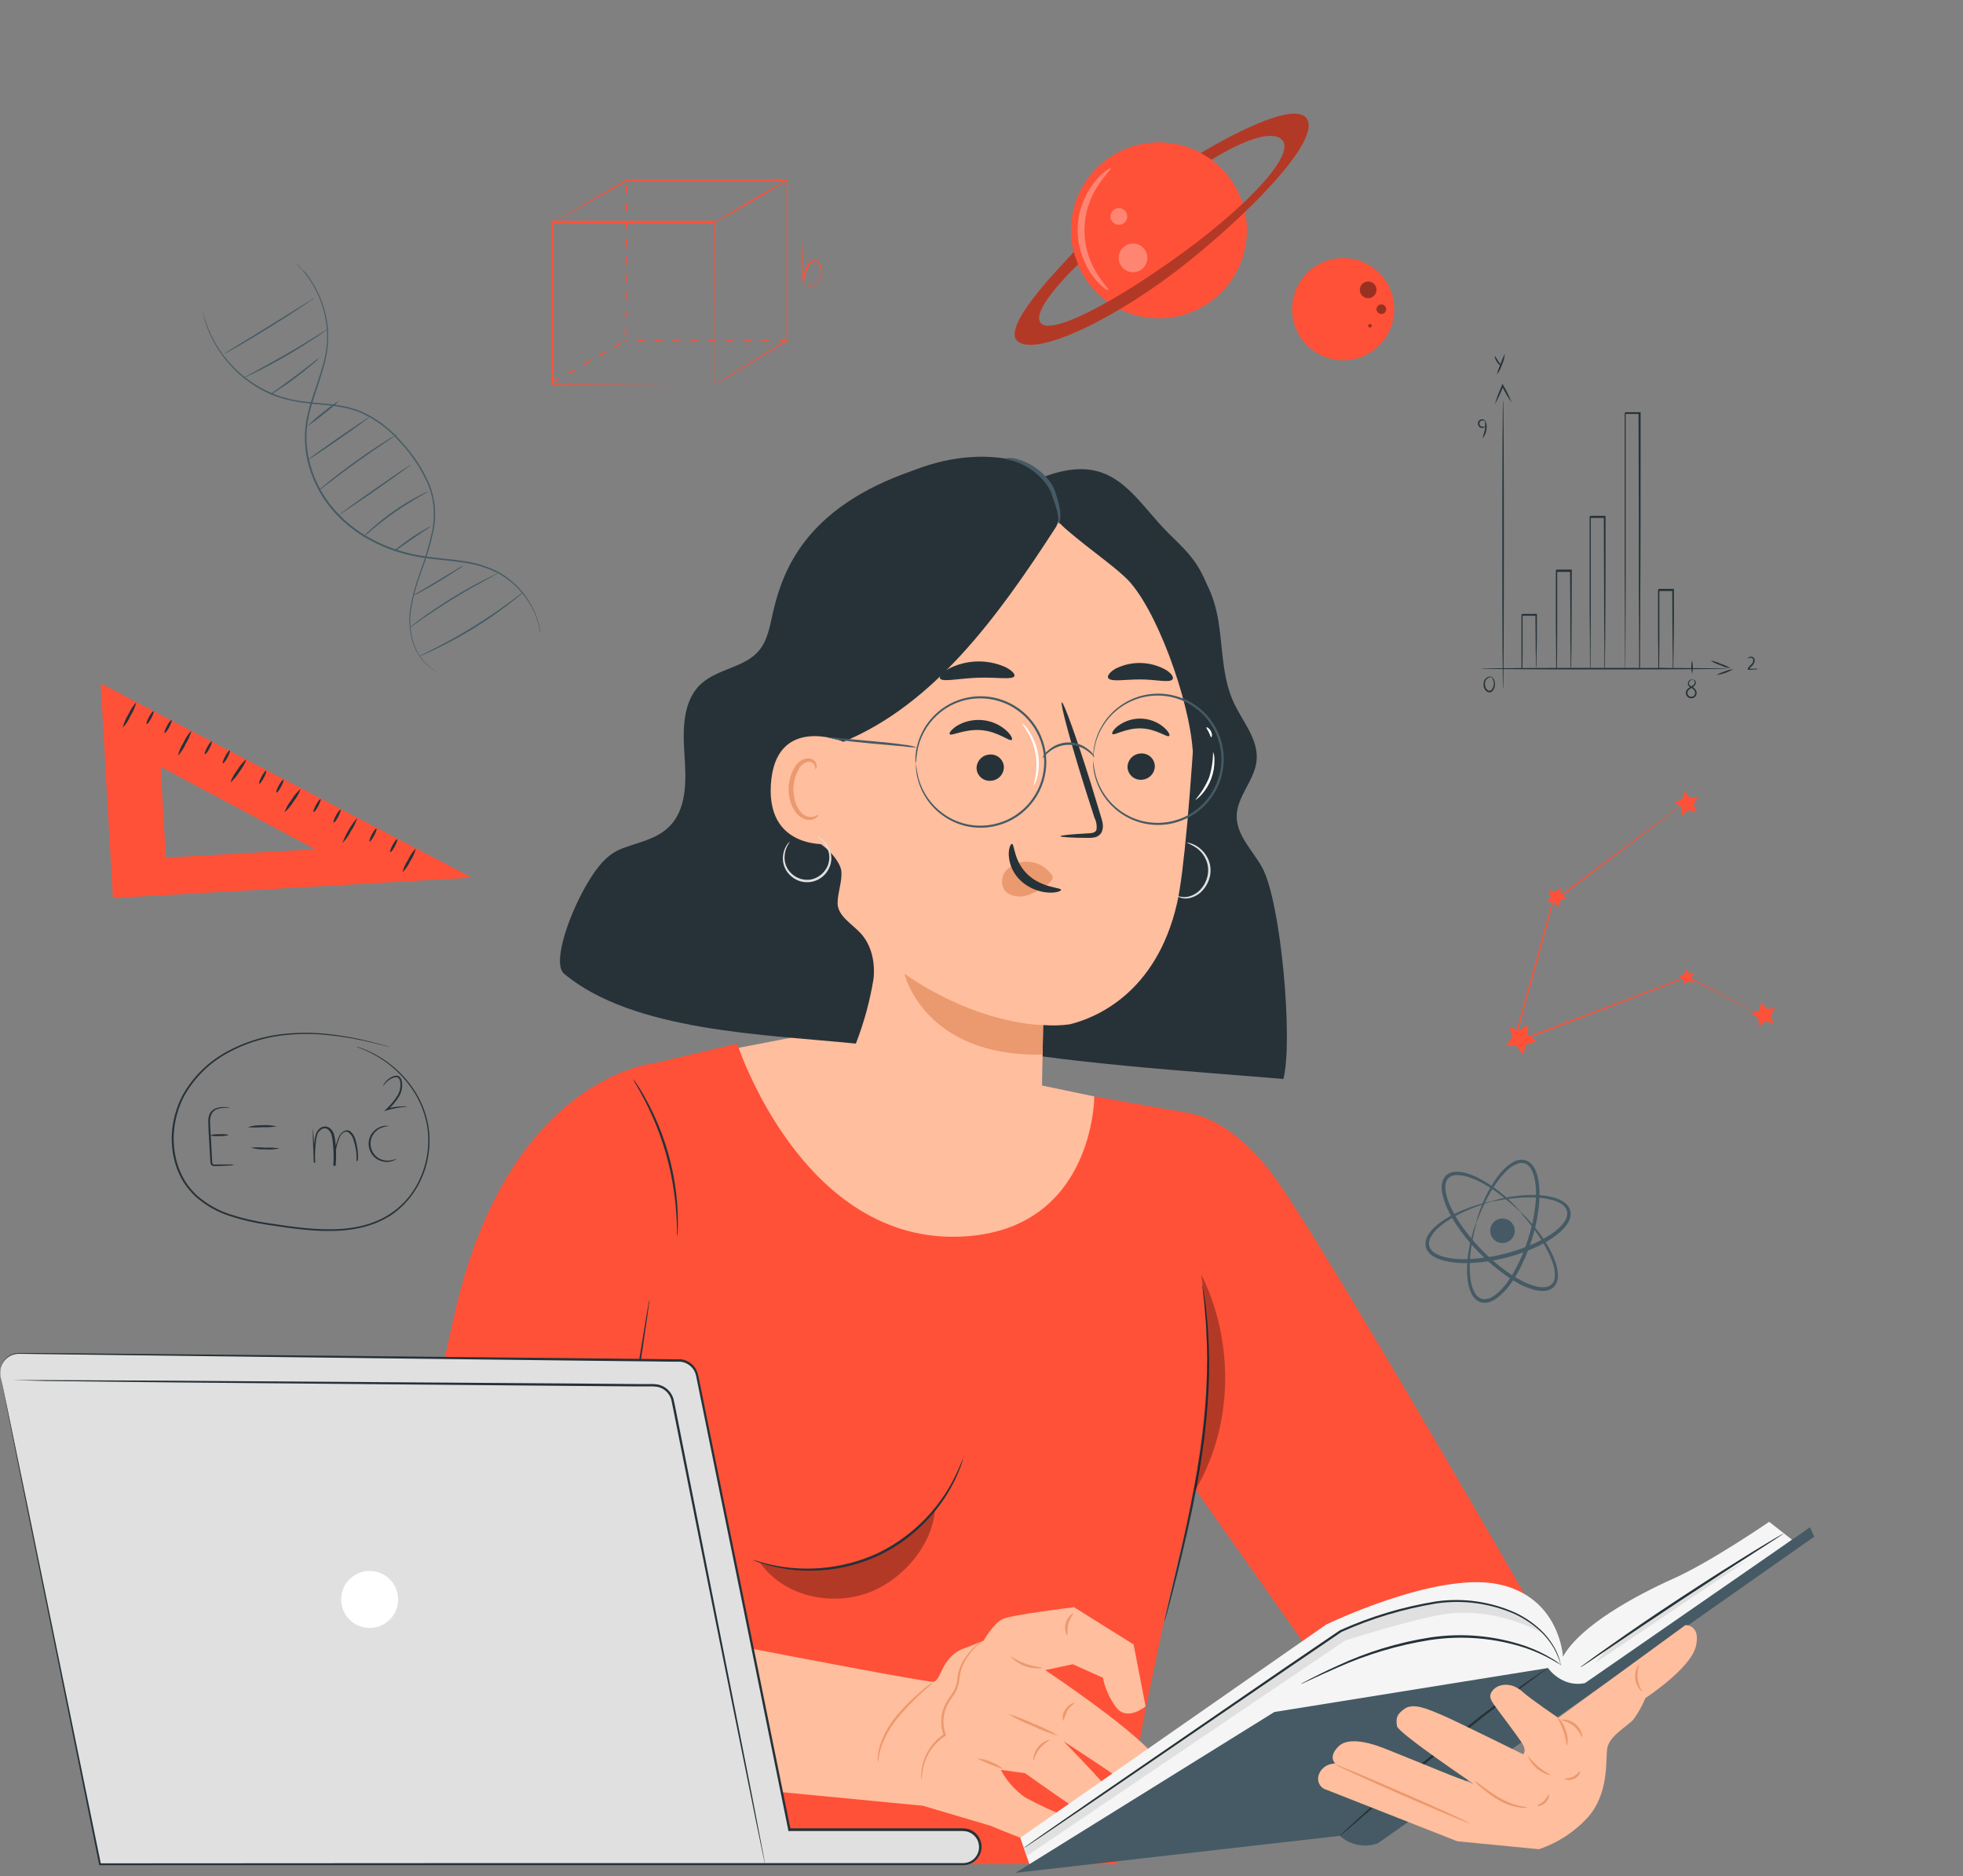 <svg width="203" height="194" viewBox="0 0 203 194" fill="none" xmlns="http://www.w3.org/2000/svg">
<rect x="0" y="0" width="203" height="194" fill="#808080" stroke="none"/>
<path d="M20.98 32.258C21 32.298 21.014 32.342 21.023 32.386L21.127 32.765C21.18 32.974 21.245 33.18 21.322 33.381C21.407 33.618 21.497 33.898 21.634 34.196L21.843 34.67L22.113 35.182C22.206 35.37 22.31 35.552 22.426 35.727C22.544 35.907 22.648 36.106 22.791 36.296C24.122 38.242 25.986 39.764 28.16 40.679C28.82 40.955 29.503 41.169 30.203 41.319C30.946 41.467 31.698 41.571 32.454 41.632C34.003 41.783 35.681 41.869 37.288 42.513C38.91 43.233 40.349 44.31 41.496 45.665C42.71 46.952 43.691 48.44 44.396 50.063C44.715 50.846 44.91 51.674 44.974 52.518C45.03 53.323 44.979 54.133 44.823 54.925C44.506 56.377 44.078 57.803 43.543 59.19C43.087 60.393 42.748 61.638 42.529 62.906C42.352 63.952 42.392 65.023 42.648 66.052C42.84 66.829 43.191 67.558 43.676 68.195C43.983 68.598 44.358 68.945 44.785 69.218C45.074 69.403 45.259 69.474 45.259 69.484C45.094 69.418 44.936 69.339 44.785 69.247C44.348 68.98 43.963 68.636 43.648 68.233C43.145 67.596 42.782 66.862 42.581 66.076C42.313 65.034 42.263 63.949 42.434 62.887C42.651 61.611 42.987 60.359 43.439 59.148C43.965 57.759 44.386 56.334 44.7 54.882C44.847 54.102 44.895 53.306 44.842 52.513C44.778 51.687 44.585 50.876 44.268 50.11C43.568 48.504 42.597 47.031 41.396 45.755C40.265 44.419 38.846 43.356 37.245 42.646C35.676 42.006 34.013 41.921 32.459 41.764C31.698 41.698 30.942 41.59 30.193 41.442C29.48 41.299 28.782 41.09 28.108 40.817C25.916 39.887 24.043 38.337 22.72 36.357C22.577 36.168 22.468 35.969 22.355 35.784C22.242 35.605 22.139 35.419 22.047 35.229L21.781 34.717L21.577 34.243C21.46 33.975 21.359 33.699 21.274 33.419C21.203 33.216 21.144 33.008 21.099 32.798C21.061 32.632 21.028 32.504 21.009 32.414C20.995 32.363 20.986 32.311 20.98 32.258Z" fill="#455A64"/>
<path d="M30.615 27.234L30.719 27.329L31.013 27.613C31.141 27.741 31.283 27.912 31.487 28.087C31.691 28.263 31.847 28.523 32.037 28.808C32.515 29.49 32.908 30.229 33.207 31.007C33.613 32.035 33.854 33.121 33.923 34.225C33.955 34.865 33.931 35.507 33.852 36.144C33.755 36.833 33.606 37.515 33.406 38.182C33.013 39.566 32.458 40.987 32.041 42.547C31.837 43.342 31.721 44.157 31.695 44.978C31.677 45.833 31.765 46.688 31.956 47.523C32.356 49.292 33.157 50.946 34.297 52.356C35.441 53.755 36.854 54.909 38.453 55.75C39.938 56.543 41.536 57.099 43.193 57.399C44.775 57.693 46.311 57.769 47.733 57.986C49.064 58.145 50.357 58.537 51.552 59.143C53.259 60.099 54.594 61.601 55.344 63.408C55.547 63.894 55.705 64.396 55.818 64.91C55.846 65.086 55.865 65.218 55.884 65.318C55.887 65.364 55.887 65.41 55.884 65.455C55.884 65.455 55.884 65.408 55.851 65.318C55.818 65.228 55.803 65.09 55.77 64.92C55.653 64.412 55.495 63.914 55.296 63.432C54.964 62.676 54.529 61.969 54.002 61.332C53.306 60.489 52.453 59.787 51.491 59.266C50.302 58.673 49.019 58.293 47.699 58.143C46.278 57.93 44.747 57.858 43.15 57.569C41.478 57.266 39.864 56.707 38.363 55.911C36.745 55.061 35.313 53.894 34.155 52.48C33.008 51.053 32.198 49.386 31.785 47.603C31.598 46.755 31.512 45.888 31.53 45.02C31.555 44.188 31.673 43.362 31.88 42.556C32.283 40.983 32.866 39.561 33.264 38.187C33.473 37.528 33.631 36.855 33.738 36.172C33.823 35.544 33.849 34.91 33.819 34.277C33.71 32.35 33.079 30.489 31.994 28.893C31.809 28.604 31.615 28.377 31.459 28.163C31.302 27.95 31.146 27.794 31.023 27.689L30.743 27.391C30.696 27.343 30.653 27.29 30.615 27.234Z" fill="#455A64"/>
<path d="M54.164 61.195C54.052 61.319 53.928 61.432 53.794 61.531C53.547 61.745 53.183 62.038 52.723 62.389C51.531 63.31 50.29 64.168 49.007 64.958C47.723 65.748 46.399 66.47 45.041 67.124C44.52 67.375 44.093 67.569 43.799 67.692C43.648 67.769 43.489 67.829 43.325 67.872C43.466 67.783 43.614 67.704 43.766 67.635L44.989 67.024C46.017 66.503 47.42 65.744 48.917 64.82C50.415 63.896 51.723 62.981 52.652 62.299L53.746 61.484C53.878 61.377 54.017 61.28 54.164 61.195Z" fill="#455A64"/>
<path d="M51.619 59.204C51.502 59.291 51.376 59.366 51.244 59.427L50.211 59.986C49.339 60.46 48.145 61.133 46.851 61.925C45.557 62.716 44.42 63.484 43.605 64.048L42.657 64.721C42.541 64.807 42.419 64.885 42.292 64.953C42.392 64.848 42.501 64.753 42.619 64.669C42.837 64.493 43.159 64.252 43.567 63.958C44.368 63.365 45.505 62.588 46.799 61.792C48.093 60.996 49.301 60.337 50.188 59.896C50.633 59.669 50.993 59.493 51.249 59.38C51.367 59.312 51.491 59.253 51.619 59.204Z" fill="#455A64"/>
<path d="M47.97 58.437C47.741 58.636 47.495 58.816 47.235 58.972C46.761 59.28 46.121 59.697 45.392 60.138C44.662 60.579 43.993 60.953 43.496 61.219C43.236 61.373 42.963 61.505 42.681 61.612C42.92 61.433 43.174 61.275 43.439 61.138L45.306 60.02L47.173 58.896C47.424 58.719 47.691 58.565 47.97 58.437Z" fill="#455A64"/>
<path d="M44.567 54.408C44.398 54.563 44.212 54.699 44.012 54.811L42.643 55.731L41.283 56.678C41.104 56.821 40.91 56.943 40.705 57.043C40.852 56.862 41.025 56.703 41.216 56.569C41.548 56.304 42.017 55.958 42.553 55.593C43.088 55.228 43.586 54.92 43.974 54.712C44.158 54.586 44.357 54.484 44.567 54.408Z" fill="#455A64"/>
<path d="M44.297 50.816C44.297 50.84 43.894 51.058 43.245 51.432C42.595 51.807 41.709 52.352 40.776 53.006C39.842 53.66 39.027 54.314 38.453 54.797C38.151 55.072 37.835 55.332 37.506 55.574C37.57 55.485 37.643 55.403 37.724 55.328C37.87 55.176 38.093 54.968 38.373 54.712C39.833 53.394 41.448 52.259 43.183 51.333C43.515 51.157 43.79 51.025 43.979 50.935C44.079 50.881 44.186 50.842 44.297 50.816Z" fill="#455A64"/>
<path d="M42.52 48.03C42.543 48.068 40.88 49.267 38.804 50.717C36.728 52.167 35.013 53.304 35.013 53.271C35.013 53.238 36.648 52.029 38.724 50.584C40.799 49.139 42.491 47.992 42.52 48.03Z" fill="#455A64"/>
<path d="M41.103 44.888C41.004 44.978 40.896 45.057 40.78 45.124C40.543 45.286 40.245 45.489 39.885 45.726C39.126 46.233 38.084 46.944 36.951 47.75C35.819 48.556 34.814 49.314 34.108 49.864L33.245 50.518C33.144 50.603 33.035 50.678 32.918 50.74C33.004 50.638 33.1 50.546 33.207 50.465C33.397 50.3 33.681 50.063 34.037 49.774C34.747 49.2 35.743 48.428 36.88 47.622C38.017 46.816 39.069 46.115 39.842 45.632C40.231 45.39 40.548 45.2 40.79 45.072C40.887 45 40.992 44.938 41.103 44.888Z" fill="#455A64"/>
<path d="M38.179 43.148C38.207 43.181 36.795 44.205 35.032 45.433C33.269 46.66 31.814 47.617 31.785 47.584C31.757 47.551 33.174 46.523 34.937 45.3C36.7 44.077 38.155 43.11 38.179 43.148Z" fill="#455A64"/>
<path d="M35.112 41.395C34.61 41.903 34.068 42.371 33.492 42.793C32.95 43.26 32.375 43.686 31.771 44.068C32.276 43.554 32.817 43.079 33.392 42.646C33.934 42.188 34.509 41.769 35.112 41.395Z" fill="#455A64"/>
<path d="M33.046 36.992C32.835 37.226 32.603 37.44 32.354 37.632C31.913 38.006 31.288 38.514 30.577 39.054C29.866 39.594 29.207 40.039 28.719 40.357C28.465 40.541 28.194 40.7 27.909 40.831C28.143 40.621 28.394 40.429 28.658 40.258C29.132 39.916 29.776 39.447 30.482 38.921C31.188 38.395 31.823 37.902 32.283 37.547C32.522 37.342 32.777 37.156 33.046 36.992Z" fill="#455A64"/>
<path d="M33.937 33.997C33.84 34.09 33.734 34.173 33.62 34.243C33.416 34.395 33.108 34.604 32.729 34.855C31.966 35.362 30.895 36.04 29.686 36.751C28.478 37.461 27.354 38.04 26.535 38.447C26.127 38.651 25.791 38.812 25.558 38.921C25.441 38.985 25.317 39.036 25.189 39.073C25.296 38.994 25.41 38.926 25.53 38.869L26.478 38.352C27.283 37.921 28.373 37.315 29.601 36.613C30.828 35.912 31.885 35.258 32.662 34.774L33.582 34.206C33.692 34.123 33.811 34.053 33.937 33.997Z" fill="#455A64"/>
<path d="M32.515 30.798C32.407 30.895 32.292 30.982 32.169 31.059C31.942 31.22 31.61 31.447 31.193 31.727C30.364 32.277 29.207 33.026 27.914 33.827C26.62 34.627 25.44 35.329 24.596 35.822C24.165 36.068 23.814 36.267 23.568 36.4C23.444 36.473 23.314 36.537 23.179 36.589C23.29 36.496 23.409 36.414 23.535 36.343L24.539 35.722L27.857 33.689L31.174 31.632L32.179 31.007C32.284 30.927 32.397 30.857 32.515 30.798Z" fill="#455A64"/>
<path d="M157.211 125.272C157.187 125.296 156.836 124.945 156.154 124.363C155.813 124.073 155.391 123.723 154.879 123.348C154.302 122.924 153.694 122.544 153.059 122.211C152.693 122.023 152.313 121.865 151.922 121.737C151.512 121.587 151.079 121.51 150.642 121.51C150.427 121.509 150.214 121.56 150.022 121.656C149.833 121.754 149.683 121.913 149.595 122.107C149.503 122.319 149.46 122.549 149.467 122.78C149.471 123.029 149.503 123.277 149.562 123.519C149.689 124.033 149.873 124.53 150.112 125.002C150.361 125.504 150.641 125.99 150.95 126.457C152.278 128.418 153.94 130.129 155.86 131.514C156.314 131.839 156.789 132.133 157.282 132.395C157.747 132.65 158.24 132.85 158.751 132.992C158.991 133.059 159.237 133.099 159.486 133.111C159.715 133.124 159.945 133.087 160.159 133.002C160.359 132.922 160.526 132.777 160.632 132.59C160.734 132.399 160.79 132.189 160.798 131.974C160.812 131.536 160.748 131.1 160.609 130.685C160.48 130.289 160.321 129.904 160.135 129.533C159.819 128.89 159.456 128.27 159.05 127.68C158.689 127.159 158.358 126.732 158.073 126.377C157.514 125.68 157.173 125.315 157.197 125.291C157.22 125.268 157.301 125.362 157.476 125.528C157.652 125.694 157.893 125.941 158.192 126.277C158.559 126.684 158.905 127.11 159.23 127.552C159.664 128.14 160.051 128.761 160.386 129.41C160.579 129.793 160.745 130.189 160.884 130.594C161.043 131.051 161.118 131.533 161.106 132.016C161.101 132.283 161.033 132.544 160.907 132.779C160.771 133.031 160.554 133.23 160.291 133.343C160.031 133.452 159.749 133.502 159.467 133.49C159.19 133.482 158.915 133.442 158.647 133.372C158.109 133.225 157.589 133.018 157.097 132.756C156.583 132.473 156.089 132.157 155.619 131.808C153.65 130.403 151.952 128.653 150.609 126.642C150.29 126.163 150.003 125.662 149.751 125.144C149.506 124.644 149.317 124.118 149.188 123.576C149.123 123.307 149.091 123.032 149.093 122.756C149.085 122.473 149.144 122.192 149.263 121.936C149.385 121.676 149.59 121.464 149.846 121.334C150.085 121.218 150.348 121.158 150.614 121.159C151.091 121.164 151.562 121.254 152.007 121.424C152.409 121.573 152.799 121.752 153.173 121.96C153.811 122.313 154.42 122.717 154.993 123.168C155.5 123.566 155.912 123.931 156.239 124.244C156.566 124.557 156.808 124.808 156.964 124.983C157.121 125.159 157.22 125.263 157.211 125.272Z" fill="#455A64"/>
<path d="M152.666 126.41C152.694 126.41 152.557 126.884 152.377 127.727C152.287 128.154 152.187 128.675 152.107 129.282C152.015 129.968 151.977 130.66 151.993 131.353C152.002 131.752 152.043 132.15 152.116 132.542C152.185 132.959 152.328 133.36 152.538 133.727C152.645 133.907 152.791 134.06 152.965 134.177C153.138 134.29 153.341 134.346 153.548 134.338C153.773 134.332 153.995 134.277 154.197 134.177C154.411 134.067 154.612 133.932 154.794 133.774C155.181 133.439 155.53 133.061 155.832 132.647C156.151 132.21 156.441 131.752 156.699 131.277C157.776 129.256 158.474 127.056 158.761 124.784C158.822 124.248 158.849 123.708 158.841 123.168C158.833 122.656 158.768 122.145 158.647 121.647C158.585 121.414 158.499 121.189 158.391 120.974C158.291 120.775 158.148 120.601 157.974 120.462C157.811 120.335 157.612 120.262 157.405 120.254C157.196 120.25 156.989 120.292 156.799 120.377C156.416 120.555 156.068 120.799 155.77 121.097C155.485 121.378 155.222 121.681 154.983 122.002C154.565 122.555 154.191 123.139 153.865 123.751C153.581 124.291 153.363 124.775 153.192 125.173C152.851 125.974 152.694 126.429 152.666 126.419C152.67 126.301 152.694 126.184 152.737 126.073C152.799 125.851 152.898 125.528 153.045 125.126C153.192 124.723 153.396 124.22 153.666 123.661C153.973 123.024 154.333 122.414 154.742 121.837C154.98 121.498 155.248 121.18 155.543 120.889C155.861 120.553 156.239 120.278 156.656 120.078C156.89 119.973 157.144 119.919 157.4 119.922C157.678 119.929 157.946 120.022 158.168 120.187C158.384 120.355 158.562 120.567 158.689 120.808C158.816 121.046 158.914 121.297 158.983 121.557C159.118 122.081 159.191 122.618 159.201 123.159C159.218 123.717 159.194 124.276 159.13 124.832C158.854 127.157 158.138 129.408 157.021 131.466C156.754 131.961 156.451 132.436 156.116 132.888C155.796 133.324 155.425 133.72 155.012 134.068C154.807 134.24 154.583 134.388 154.344 134.509C154.1 134.635 153.831 134.707 153.557 134.718C153.281 134.724 153.01 134.646 152.78 134.495C152.568 134.347 152.391 134.157 152.258 133.936C152.034 133.531 151.885 133.09 151.818 132.632C151.747 132.224 151.712 131.81 151.714 131.395C151.71 130.687 151.769 129.98 151.889 129.282C151.974 128.758 152.087 128.239 152.225 127.727C152.339 127.306 152.448 126.983 152.524 126.779C152.548 126.649 152.596 126.523 152.666 126.41Z" fill="#455A64"/>
<path d="M154.221 124.225C154.221 124.258 153.747 124.382 152.946 124.675C152.538 124.822 152.045 125.012 151.481 125.263C150.849 125.546 150.241 125.879 149.661 126.258C149.325 126.474 149.008 126.718 148.714 126.988C148.395 127.264 148.13 127.597 147.932 127.969C147.835 128.154 147.78 128.358 147.771 128.566C147.766 128.774 147.828 128.978 147.946 129.149C148.068 129.331 148.23 129.483 148.42 129.595C148.626 129.718 148.846 129.818 149.074 129.893C149.564 130.043 150.07 130.138 150.581 130.177C151.121 130.213 151.662 130.213 152.202 130.177C153.342 130.11 154.474 129.934 155.581 129.651C156.69 129.375 157.77 128.994 158.808 128.514C159.298 128.284 159.773 128.023 160.23 127.732C160.662 127.464 161.061 127.146 161.419 126.784C161.588 126.612 161.734 126.419 161.855 126.211C161.973 126.023 162.047 125.81 162.073 125.59C162.095 125.385 162.053 125.178 161.955 124.998C161.848 124.811 161.703 124.649 161.528 124.524C161.174 124.298 160.783 124.137 160.372 124.05C159.984 123.954 159.59 123.889 159.192 123.855C158.501 123.801 157.807 123.801 157.116 123.855C156.505 123.903 155.979 123.969 155.547 124.031C154.694 124.163 154.225 124.272 154.216 124.239C154.32 124.183 154.432 124.143 154.548 124.121C154.766 124.054 155.092 123.969 155.524 123.879C155.955 123.789 156.472 123.704 157.097 123.637C157.801 123.563 158.509 123.547 159.216 123.59C159.629 123.615 160.04 123.675 160.443 123.77C160.897 123.862 161.33 124.039 161.718 124.291C161.932 124.433 162.112 124.621 162.244 124.841C162.384 125.08 162.446 125.357 162.419 125.633C162.395 125.906 162.309 126.17 162.168 126.405C162.035 126.636 161.876 126.85 161.694 127.045C161.319 127.437 160.899 127.784 160.443 128.078C159.975 128.384 159.488 128.658 158.983 128.898C157.918 129.394 156.807 129.786 155.666 130.068C154.534 130.357 153.377 130.533 152.211 130.594C151.654 130.625 151.094 130.616 150.538 130.566C149.998 130.523 149.465 130.417 148.951 130.249C148.695 130.166 148.45 130.053 148.221 129.912C147.988 129.769 147.787 129.579 147.633 129.353C147.483 129.122 147.407 128.851 147.415 128.576C147.427 128.317 147.497 128.064 147.619 127.836C147.843 127.432 148.138 127.073 148.491 126.775C148.804 126.502 149.138 126.255 149.491 126.035C150.095 125.667 150.729 125.35 151.387 125.088C151.878 124.885 152.379 124.708 152.889 124.557C153.306 124.434 153.638 124.353 153.86 124.306C153.975 124.26 154.097 124.232 154.221 124.225Z" fill="#455A64"/>
<path d="M156.609 126.96C156.67 127.203 156.657 127.46 156.573 127.696C156.488 127.932 156.335 128.139 156.133 128.288C155.931 128.438 155.689 128.524 155.439 128.536C155.188 128.548 154.939 128.486 154.723 128.357C154.508 128.227 154.336 128.037 154.228 127.81C154.121 127.583 154.084 127.329 154.121 127.081C154.158 126.832 154.267 126.6 154.436 126.414C154.605 126.228 154.825 126.096 155.069 126.035C155.396 125.955 155.741 126.007 156.029 126.18C156.318 126.353 156.526 126.633 156.609 126.96Z" fill="#455A64"/>
<path d="M182.499 105.202L182.357 105.136L181.944 104.927L180.357 104.103L174.523 101.037H174.575L156.604 107.904L156.443 107.965L156.491 107.799L157.04 105.814C158.296 101.283 159.486 96.994 160.528 93.222V93.193L170.48 85.734L173.324 83.63L174.077 83.075L174.272 82.938C174.313 82.903 174.336 82.889 174.343 82.895L174.281 82.947L174.092 83.099L173.352 83.668L170.547 85.805L160.623 93.317L160.651 93.274C159.609 97.065 158.429 101.33 157.178 105.875C156.988 106.553 156.803 107.231 156.628 107.861L156.514 107.757L174.523 100.937H174.551L180.357 104.051L181.925 104.899L182.333 105.126L182.499 105.202Z" fill="#FF5138"/>
<path d="M158.912 107.686L157.836 108.003L157.491 109.069L156.855 108.145H155.732L156.415 107.254L156.069 106.188L157.126 106.562L158.031 105.904L158.002 107.027L158.912 107.686Z" fill="#FF5138"/>
<path d="M162.016 92.876L161.339 93.122L161.154 93.824L160.708 93.255L159.983 93.298L160.391 92.696L160.125 92.023L160.822 92.222L161.381 91.762L161.405 92.487L162.016 92.876Z" fill="#FF5138"/>
<path d="M175.622 82.436L175.129 83.18L175.456 84.004L174.599 83.763L173.916 84.331L173.878 83.44L173.13 82.966L173.964 82.658L174.182 81.796L174.736 82.493L175.622 82.436Z" fill="#FF5138"/>
<path d="M183.589 104.264L183.091 105.008L183.423 105.833L182.565 105.591L181.878 106.16L181.845 105.269L181.091 104.795L181.925 104.487L182.148 103.624L182.698 104.321L183.589 104.264Z" fill="#FF5138"/>
<path d="M175.229 100.61L174.911 101.084L175.125 101.61L174.575 101.454L174.139 101.819L174.12 101.25L173.637 100.947L174.172 100.748L174.31 100.198L174.665 100.648L175.229 100.61Z" fill="#FF5138"/>
<path d="M128.828 25.286C129.638 20.326 126.273 15.649 121.314 14.84C116.354 14.03 111.677 17.395 110.868 22.354C110.058 27.314 113.422 31.991 118.382 32.8C123.342 33.61 128.019 30.245 128.828 25.286Z" fill="#FF5138"/>
<g opacity="0.3">
<path d="M118.653 26.666C118.653 26.959 118.566 27.246 118.403 27.49C118.24 27.734 118.009 27.924 117.738 28.036C117.467 28.148 117.168 28.178 116.881 28.12C116.593 28.063 116.329 27.922 116.121 27.715C115.914 27.507 115.773 27.243 115.715 26.955C115.658 26.667 115.687 26.369 115.8 26.098C115.912 25.827 116.102 25.595 116.346 25.432C116.59 25.269 116.877 25.182 117.17 25.182C117.564 25.182 117.941 25.339 118.219 25.617C118.497 25.895 118.653 26.272 118.653 26.666Z" fill="white"/>
</g>
<g opacity="0.3">
<path d="M116.568 22.381C116.568 22.552 116.518 22.719 116.423 22.861C116.328 23.003 116.193 23.113 116.036 23.178C115.878 23.244 115.705 23.261 115.537 23.227C115.37 23.194 115.216 23.112 115.096 22.991C114.975 22.871 114.893 22.717 114.86 22.55C114.826 22.383 114.844 22.209 114.909 22.052C114.974 21.894 115.085 21.759 115.227 21.664C115.368 21.57 115.535 21.519 115.706 21.519C115.934 21.519 116.154 21.61 116.316 21.772C116.477 21.933 116.568 22.153 116.568 22.381Z" fill="white"/>
</g>
<path d="M111.028 26.04C111.071 26.197 103.242 33.708 105.261 35.31C107.28 36.912 115.767 32.803 123.004 26.959C130.241 21.116 136.847 14.017 135.037 12.14C133.226 10.264 124.189 15.823 124.189 15.823L125.288 16.51C125.288 16.51 130.752 13.003 132.482 14.363C134.212 15.723 129.283 21.045 122.326 26.125C115.369 31.206 108.644 34.77 107.602 33.376C106.559 31.983 111.483 27.343 111.483 27.343L111.028 26.04Z" fill="#FF5138"/>
<g opacity="0.3">
<path d="M111.028 26.04C111.071 26.197 103.242 33.708 105.261 35.31C107.28 36.912 115.767 32.803 123.004 26.959C130.241 21.116 136.847 14.017 135.037 12.14C133.226 10.264 124.189 15.823 124.189 15.823L125.288 16.51C125.288 16.51 130.752 13.003 132.482 14.363C134.212 15.723 129.283 21.045 122.326 26.125C115.369 31.206 108.644 34.77 107.602 33.376C106.559 31.983 111.483 27.343 111.483 27.343L111.028 26.04Z" fill="black"/>
</g>
<g opacity="0.3">
<path d="M114.862 17.415C114.933 17.505 114.317 18.026 113.621 19.078C112.695 20.427 112.184 22.017 112.151 23.652C112.118 25.288 112.565 26.897 113.436 28.282C114.094 29.358 114.687 29.907 114.611 29.993C114.535 30.078 113.834 29.632 113.023 28.571C112.554 27.939 112.182 27.241 111.919 26.5C111.247 24.656 111.287 22.628 112.033 20.813C112.324 20.083 112.724 19.401 113.218 18.789C114.052 17.747 114.801 17.353 114.862 17.415Z" fill="white"/>
</g>
<path d="M133.62 31.846C133.644 30.801 133.978 29.787 134.579 28.931C135.18 28.076 136.021 27.419 136.996 27.042C137.971 26.665 139.036 26.585 140.056 26.814C141.076 27.042 142.005 27.567 142.726 28.324C143.448 29.08 143.928 30.033 144.108 31.063C144.287 32.093 144.157 33.153 143.734 34.108C143.312 35.064 142.615 35.873 141.732 36.433C140.849 36.992 139.821 37.278 138.776 37.253C137.375 37.219 136.045 36.631 135.078 35.617C134.111 34.603 133.587 33.246 133.62 31.846Z" fill="#FF5138"/>
<g opacity="0.4">
<path d="M140.624 29.95C140.628 29.779 140.682 29.613 140.78 29.474C140.878 29.334 141.016 29.226 141.175 29.165C141.334 29.103 141.508 29.09 141.675 29.128C141.842 29.165 141.993 29.251 142.111 29.375C142.229 29.498 142.307 29.654 142.336 29.822C142.365 29.991 142.344 30.164 142.274 30.32C142.205 30.476 142.091 30.608 141.946 30.699C141.802 30.79 141.634 30.836 141.463 30.831C141.35 30.829 141.238 30.804 141.135 30.758C141.031 30.713 140.938 30.647 140.86 30.565C140.782 30.483 140.721 30.387 140.681 30.281C140.64 30.175 140.621 30.063 140.624 29.95Z" fill="black"/>
</g>
<g opacity="0.4">
<path d="M142.349 31.959C142.352 31.859 142.385 31.763 142.443 31.681C142.501 31.6 142.582 31.538 142.676 31.503C142.77 31.469 142.871 31.462 142.969 31.486C143.066 31.509 143.154 31.561 143.221 31.635C143.289 31.708 143.333 31.8 143.348 31.899C143.363 31.998 143.348 32.099 143.305 32.189C143.262 32.28 143.194 32.355 143.108 32.406C143.022 32.457 142.923 32.481 142.823 32.476C142.693 32.467 142.571 32.409 142.482 32.313C142.394 32.216 142.346 32.09 142.349 31.959Z" fill="black"/>
</g>
<g opacity="0.4">
<path d="M141.671 33.499C141.721 33.501 141.768 33.521 141.802 33.557C141.837 33.592 141.856 33.64 141.856 33.689C141.856 33.713 141.85 33.737 141.84 33.759C141.83 33.782 141.816 33.802 141.799 33.818C141.781 33.835 141.76 33.848 141.738 33.857C141.715 33.866 141.691 33.87 141.667 33.869C141.642 33.869 141.618 33.864 141.595 33.855C141.573 33.845 141.553 33.831 141.536 33.813C141.519 33.795 141.506 33.774 141.497 33.751C141.489 33.728 141.485 33.704 141.487 33.68C141.488 33.631 141.508 33.586 141.542 33.552C141.577 33.518 141.623 33.499 141.671 33.499Z" fill="black"/>
</g>
<path d="M155.438 71.266C155.391 71.266 155.358 64.574 155.358 56.323C155.358 48.072 155.391 41.381 155.438 41.381C155.486 41.381 155.519 48.068 155.519 56.323C155.519 64.579 155.481 71.266 155.438 71.266Z" fill="#263238"/>
<path d="M156.329 41.637C155.948 41.085 155.609 40.505 155.315 39.902H155.457V39.94C155.213 40.581 154.923 41.203 154.59 41.802C154.777 41.142 155.018 40.499 155.311 39.878V39.84L155.377 39.689L155.453 39.831C155.793 40.408 156.086 41.012 156.329 41.637Z" fill="#263238"/>
<path d="M155.273 37.85C155.244 37.883 154.998 37.722 154.799 37.423C154.6 37.125 154.552 36.836 154.595 36.826C154.638 36.817 154.751 37.063 154.931 37.338C155.111 37.613 155.301 37.817 155.273 37.85Z" fill="#263238"/>
<path d="M154.803 38.712C154.893 38.345 155.02 37.988 155.183 37.646C155.291 37.284 155.437 36.935 155.619 36.604C155.59 36.985 155.492 37.357 155.329 37.703C155.218 38.069 155.039 38.411 154.803 38.712Z" fill="#263238"/>
<path d="M153.296 45.314C153.404 45.013 153.496 44.706 153.571 44.395C153.587 44.079 153.587 43.763 153.571 43.447C153.739 43.746 153.789 44.099 153.709 44.433C153.686 44.767 153.539 45.082 153.296 45.314Z" fill="#263238"/>
<path d="M153.59 44.068C153.59 44.068 153.552 44.196 153.363 44.243C153.25 44.267 153.133 44.247 153.036 44.186C152.978 44.145 152.93 44.091 152.896 44.028C152.862 43.966 152.843 43.897 152.839 43.826C152.835 43.755 152.848 43.684 152.875 43.618C152.903 43.553 152.945 43.494 152.998 43.447C153.091 43.38 153.206 43.35 153.32 43.362C153.514 43.362 153.581 43.504 153.562 43.513C153.543 43.523 153.462 43.466 153.315 43.475C153.271 43.474 153.227 43.483 153.187 43.5C153.146 43.517 153.109 43.543 153.079 43.575C153.049 43.607 153.025 43.645 153.01 43.687C152.996 43.728 152.99 43.773 152.993 43.816C152.995 43.861 153.006 43.904 153.025 43.944C153.044 43.984 153.071 44.02 153.104 44.049C153.137 44.078 153.176 44.1 153.218 44.114C153.26 44.128 153.304 44.133 153.349 44.129C153.495 44.134 153.571 44.049 153.59 44.068Z" fill="#263238"/>
<path d="M178.703 69.142C178.703 69.185 172.978 69.223 165.907 69.223C158.836 69.223 153.112 69.185 153.112 69.142C153.112 69.1 158.832 69.062 165.907 69.062C172.983 69.062 178.703 69.1 178.703 69.142Z" fill="#263238"/>
<path d="M178.963 69.109C178.592 69.051 178.231 68.94 177.892 68.778C177.54 68.667 177.205 68.507 176.897 68.304C177.263 68.363 177.617 68.476 177.949 68.64C178.308 68.746 178.65 68.904 178.963 69.109Z" fill="#263238"/>
<path d="M179.243 69.204C178.703 69.511 178.112 69.718 177.499 69.815C177.76 69.645 178.046 69.517 178.347 69.436C178.63 69.307 178.933 69.229 179.243 69.204Z" fill="#263238"/>
<path d="M154.235 69.953C154.323 70.014 154.399 70.092 154.456 70.184C154.513 70.275 154.55 70.377 154.566 70.484C154.623 70.715 154.605 70.959 154.514 71.18C154.462 71.317 154.373 71.436 154.258 71.526C154.188 71.572 154.106 71.596 154.021 71.596C153.937 71.596 153.855 71.572 153.784 71.526C153.664 71.437 153.567 71.319 153.503 71.184C153.438 71.048 153.408 70.899 153.415 70.749C153.411 70.628 153.435 70.507 153.484 70.397C153.534 70.286 153.607 70.188 153.699 70.109C153.761 70.056 153.832 70.016 153.909 69.99C153.987 69.965 154.068 69.956 154.149 69.962C154.263 69.962 154.315 70.014 154.311 70.019C154.306 70.024 154.249 70.019 154.149 70.019C154.009 70.032 153.877 70.092 153.775 70.19C153.702 70.261 153.645 70.346 153.608 70.441C153.571 70.536 153.556 70.638 153.562 70.74C153.559 70.863 153.585 70.986 153.637 71.097C153.69 71.209 153.768 71.308 153.865 71.384C153.912 71.414 153.966 71.43 154.021 71.43C154.077 71.43 154.131 71.414 154.178 71.384C154.272 71.312 154.345 71.218 154.391 71.109C154.474 70.915 154.501 70.701 154.467 70.493C154.418 70.302 154.339 70.12 154.235 69.953Z" fill="#263238"/>
<path d="M175.049 70.289C175.049 70.289 175.139 70.237 175.262 70.341C175.299 70.373 175.327 70.412 175.346 70.457C175.365 70.501 175.374 70.549 175.371 70.597C175.359 70.72 175.306 70.836 175.22 70.924C175.039 71.123 174.708 71.199 174.556 71.441C174.521 71.504 174.503 71.575 174.503 71.647C174.503 71.719 174.521 71.79 174.556 71.853C174.595 71.919 174.653 71.973 174.722 72.007C174.791 72.042 174.868 72.056 174.945 72.047C175.022 72.041 175.095 72.011 175.156 71.962C175.216 71.913 175.259 71.847 175.281 71.773C175.304 71.704 175.309 71.63 175.294 71.558C175.28 71.487 175.248 71.42 175.201 71.365C175.105 71.254 174.989 71.163 174.859 71.095C174.789 71.069 174.725 71.027 174.672 70.973C174.62 70.919 174.58 70.853 174.556 70.782C174.542 70.721 174.542 70.657 174.556 70.595C174.57 70.534 174.597 70.476 174.637 70.427C174.693 70.356 174.766 70.3 174.85 70.266C174.987 70.218 175.068 70.228 175.073 70.237C175.077 70.247 174.997 70.237 174.878 70.322C174.809 70.36 174.751 70.413 174.708 70.479C174.681 70.519 174.663 70.564 174.655 70.611C174.648 70.659 174.651 70.708 174.665 70.754C174.712 70.957 175.092 70.986 175.314 71.275C175.378 71.349 175.422 71.439 175.442 71.535C175.462 71.631 175.457 71.731 175.428 71.825C175.396 71.928 175.333 72.019 175.249 72.086C175.164 72.154 175.062 72.195 174.954 72.204C174.848 72.215 174.74 72.196 174.644 72.148C174.549 72.1 174.469 72.026 174.414 71.934C174.365 71.847 174.339 71.749 174.339 71.649C174.339 71.55 174.365 71.452 174.414 71.365C174.511 71.229 174.641 71.121 174.793 71.052C174.91 70.996 175.019 70.925 175.12 70.844C175.195 70.777 175.245 70.687 175.262 70.588C175.266 70.551 175.262 70.515 175.252 70.48C175.241 70.445 175.224 70.412 175.201 70.384C175.144 70.289 175.049 70.303 175.049 70.289Z" fill="#263238"/>
<path d="M174.983 69.692C174.874 69.225 174.874 68.738 174.983 68.27C175.092 68.738 175.092 69.225 174.983 69.692Z" fill="#263238"/>
<path d="M181.821 69.171C181.681 69.221 181.533 69.243 181.385 69.237L180.911 69.266C180.876 69.278 180.838 69.278 180.802 69.266C180.779 69.251 180.761 69.229 180.751 69.204C180.741 69.178 180.739 69.15 180.745 69.123C180.762 69.064 180.796 69.01 180.845 68.972L181.053 68.754C181.195 68.643 181.289 68.482 181.314 68.303C181.318 68.239 181.301 68.176 181.265 68.123C181.229 68.069 181.176 68.03 181.115 68.01C181.019 67.998 180.921 68.016 180.835 68.062C180.764 68.09 180.726 68.109 180.717 68.1C180.707 68.09 180.741 68.057 180.802 68.01C180.894 67.931 181.013 67.89 181.134 67.896C181.228 67.915 181.313 67.967 181.373 68.042C181.433 68.118 181.464 68.212 181.461 68.308C181.443 68.523 181.341 68.723 181.177 68.863L180.959 69.076C180.921 69.109 180.892 69.142 180.892 69.157H180.921H181.395C181.537 69.137 181.681 69.142 181.821 69.171Z" fill="#263238"/>
<path d="M158.841 69.142C158.841 69.142 158.841 68.981 158.841 68.702C158.841 68.422 158.841 68.01 158.817 67.531C158.817 66.536 158.789 65.162 158.784 63.588L158.86 63.669H157.377L157.457 63.588V65.233C157.457 65.759 157.457 66.261 157.457 66.735C157.457 67.683 157.457 68.488 157.434 69.138L157.386 69.09L158.467 69.114C158.723 69.114 158.865 69.114 158.87 69.138C158.745 69.146 158.62 69.146 158.495 69.138L157.386 69.161H157.339V69.114C157.339 68.465 157.339 67.65 157.339 66.711C157.339 66.237 157.339 65.735 157.339 65.209V63.564L157.419 63.484H158.936V63.56C158.936 65.166 158.936 66.564 158.898 67.555C158.898 68.029 158.898 68.417 158.898 68.711C158.891 68.856 158.872 69.001 158.841 69.142Z" fill="#263238"/>
<path d="M172.987 69.142C172.982 69.086 172.982 69.028 172.987 68.972C172.987 68.849 172.987 68.697 172.987 68.498C172.987 68.071 172.987 67.493 172.964 66.778C172.964 65.327 172.935 63.318 172.931 61.038L173.011 61.114H171.523L171.604 61.038V62.29C171.604 62.702 171.604 63.105 171.604 63.498C171.604 64.29 171.604 65.034 171.604 65.73C171.604 67.105 171.58 68.27 171.575 69.123L171.532 69.081H172.618H172.912H173.021C172.896 69.09 172.771 69.09 172.646 69.081L171.532 69.105H171.49V69.062C171.49 68.209 171.49 67.043 171.461 65.669C171.461 64.972 171.461 64.247 171.461 63.437C171.461 63.043 171.461 62.64 171.461 62.228V60.977L171.542 60.896H173.106V60.977C173.106 63.29 173.106 65.327 173.073 66.773C173.073 67.479 173.073 68.052 173.049 68.474C173.049 68.654 173.049 68.806 173.049 68.948C173.049 69.09 172.987 69.147 172.987 69.142Z" fill="#263238"/>
<path d="M162.419 69.142C162.414 69.073 162.414 69.003 162.419 68.934C162.419 68.782 162.419 68.588 162.419 68.346C162.419 67.83 162.419 67.105 162.395 66.204C162.395 64.389 162.395 61.882 162.362 59.053L162.443 59.133H160.955C161.116 58.972 160.997 59.091 161.035 59.057V60.659C161.035 61.185 161.035 61.697 161.035 62.2C161.035 63.2 161.035 64.143 161.035 65.01C161.035 66.735 161.012 68.157 161.002 69.142L160.964 69.104H162.059H162.348H162.452H162.362H162.078H160.964H160.926V69.067C160.926 68.081 160.926 66.659 160.898 64.934C160.898 64.067 160.898 63.124 160.898 62.124C160.898 61.621 160.898 61.11 160.898 60.584V58.982C160.936 58.944 160.817 59.057 160.978 58.896H162.542V58.972C162.542 61.816 162.519 64.351 162.509 66.18C162.509 67.071 162.509 67.792 162.486 68.303C162.486 68.54 162.486 68.73 162.486 68.872C162.486 69.014 162.419 69.147 162.419 69.142Z" fill="#263238"/>
<path d="M165.917 69.109C165.915 69.082 165.915 69.055 165.917 69.029V68.778C165.917 68.559 165.917 68.256 165.917 67.872C165.917 67.081 165.917 65.948 165.893 64.555C165.893 61.74 165.869 57.849 165.855 53.48L165.936 53.56H164.433L164.509 53.484V58.494C164.509 60.077 164.509 61.565 164.509 62.92C164.509 65.612 164.481 67.768 164.471 69.081L164.443 69.052H165.538H165.926C165.926 69.052 165.898 69.052 165.836 69.052H165.571H164.457H164.424V69.019C164.424 67.683 164.424 65.526 164.391 62.858C164.391 61.503 164.391 60.015 164.391 58.432C164.391 57.636 164.391 56.821 164.391 55.982V53.423C164.424 53.385 164.31 53.499 164.471 53.337H166.035V53.418C166.035 57.806 166.035 61.721 166.002 64.55C166.002 65.944 166.002 67.071 165.978 67.868C165.978 68.247 165.978 68.545 165.978 68.758V68.986C165.921 69.09 165.921 69.114 165.917 69.109Z" fill="#263238"/>
<path d="M169.504 69.109C169.504 69.109 169.504 69.062 169.504 68.972C169.504 68.882 169.504 68.74 169.504 68.569C169.504 68.213 169.504 67.697 169.504 67.038C169.504 65.707 169.504 63.782 169.48 61.408C169.48 56.669 169.48 50.067 169.447 42.722L169.528 42.802H168.04C168.196 42.646 168.087 42.764 168.12 42.731V47.267C168.12 48.745 168.12 50.186 168.12 51.575C168.12 54.356 168.12 56.934 168.12 59.242C168.12 63.839 168.087 67.332 168.078 69.109H169.191H169.566C169.566 69.109 169.537 69.109 169.476 69.109H169.206H168.078H168.054V69.081C168.054 67.304 168.03 63.811 168.016 59.214C168.016 56.906 168.016 54.328 168.016 51.546C168.016 50.157 168.016 48.703 168.016 47.238V42.712C168.054 42.674 167.935 42.783 168.097 42.622H169.661V42.712C169.661 50.082 169.661 56.683 169.627 61.456C169.627 63.825 169.627 65.721 169.604 67.067C169.604 67.721 169.604 68.228 169.604 68.583C169.604 68.749 169.604 68.877 169.604 68.972C169.604 69.067 169.504 69.114 169.504 69.109Z" fill="#263238"/>
<path d="M10.412 70.673L11.677 92.866L48.808 90.748L10.412 70.673ZM16.616 79.284L32.586 87.814L17.151 88.682L16.616 79.284Z" fill="#FF5138"/>
<path d="M14.099 72.611C13.981 73.1 13.782 73.566 13.511 73.99C13.312 74.456 13.034 74.883 12.692 75.256C12.808 74.762 13.006 74.29 13.279 73.862C13.482 73.403 13.759 72.98 14.099 72.611Z" fill="#263238"/>
<path d="M19.796 75.554C19.677 76.037 19.478 76.497 19.208 76.915C19.012 77.368 18.737 77.783 18.398 78.142C18.512 77.658 18.709 77.198 18.98 76.782C19.176 76.327 19.452 75.911 19.796 75.554Z" fill="#263238"/>
<path d="M25.487 78.497C25.322 78.963 25.078 79.398 24.767 79.782C24.523 80.216 24.202 80.601 23.819 80.919C23.984 80.451 24.227 80.015 24.539 79.63C24.785 79.199 25.106 78.815 25.487 78.497Z" fill="#263238"/>
<path d="M31.089 81.573C30.929 82.043 30.685 82.48 30.369 82.862C30.119 83.292 29.799 83.677 29.421 83.999C29.581 83.53 29.825 83.093 30.141 82.71C30.39 82.28 30.71 81.895 31.089 81.573Z" fill="#263238"/>
<path d="M36.937 84.573C36.798 85.063 36.577 85.526 36.283 85.942C36.063 86.399 35.768 86.816 35.411 87.175C35.763 86.225 36.279 85.344 36.937 84.573Z" fill="#263238"/>
<path d="M43.008 87.734C42.896 88.198 42.7 88.638 42.429 89.032C42.232 89.467 41.959 89.864 41.624 90.203C41.738 89.737 41.936 89.296 42.207 88.9C42.399 88.465 42.671 88.07 43.008 87.734Z" fill="#263238"/>
<path d="M15.876 73.54C15.938 73.578 15.834 73.9 15.639 74.27C15.445 74.64 15.236 74.9 15.165 74.867C15.094 74.834 15.208 74.507 15.402 74.142C15.597 73.777 15.815 73.517 15.876 73.54Z" fill="#263238"/>
<path d="M17.739 74.464C17.805 74.498 17.696 74.825 17.502 75.189C17.308 75.554 17.104 75.825 17.028 75.791C16.952 75.758 17.075 75.431 17.265 75.061C17.454 74.692 17.677 74.436 17.739 74.464Z" fill="#263238"/>
<path d="M21.895 76.668C21.957 76.706 21.852 77.028 21.658 77.398C21.464 77.767 21.255 78.033 21.184 77.995C21.113 77.957 21.227 77.635 21.421 77.27C21.615 76.905 21.833 76.635 21.895 76.668Z" fill="#263238"/>
<path d="M23.762 77.602C23.824 77.635 23.72 77.962 23.525 78.327C23.331 78.692 23.122 78.962 23.051 78.929C22.98 78.895 23.094 78.569 23.288 78.199C23.483 77.829 23.696 77.569 23.762 77.602Z" fill="#263238"/>
<path d="M27.52 79.706C27.587 79.739 27.478 80.066 27.283 80.431C27.089 80.796 26.885 81.066 26.809 81.033C26.734 81 26.852 80.673 27.046 80.303C27.241 79.933 27.459 79.677 27.52 79.706Z" fill="#263238"/>
<path d="M29.302 80.625C29.369 80.658 29.259 80.985 29.065 81.35C28.871 81.715 28.667 81.985 28.591 81.952C28.515 81.919 28.634 81.587 28.828 81.222C29.023 80.858 29.241 80.625 29.302 80.625Z" fill="#263238"/>
<path d="M33.146 82.635C33.207 82.673 33.103 82.995 32.909 83.365C32.714 83.734 32.511 83.995 32.435 83.962C32.359 83.928 32.477 83.601 32.672 83.237C32.866 82.872 33.084 82.602 33.146 82.635Z" fill="#263238"/>
<path d="M35.212 83.729C35.273 83.767 35.169 84.09 34.975 84.459C34.781 84.829 34.572 85.094 34.501 85.056C34.43 85.018 34.544 84.696 34.738 84.331C34.932 83.966 35.15 83.696 35.212 83.729Z" fill="#263238"/>
<path d="M38.927 85.687C38.989 85.72 38.885 86.047 38.69 86.412C38.496 86.777 38.288 87.047 38.216 87.014C38.145 86.98 38.259 86.653 38.453 86.284C38.648 85.914 38.861 85.653 38.927 85.687Z" fill="#263238"/>
<path d="M41.069 86.786C41.131 86.824 41.027 87.151 40.832 87.516C40.638 87.881 40.43 88.151 40.358 88.113C40.287 88.075 40.401 87.753 40.596 87.388C40.79 87.023 41.008 86.753 41.069 86.786Z" fill="#263238"/>
<path d="M73.916 39.793C73.916 39.793 73.916 39.765 73.916 39.712C73.916 39.66 73.916 39.575 73.916 39.475C73.916 39.267 73.916 38.964 73.916 38.57C73.916 37.774 73.916 36.618 73.916 35.149C73.916 32.211 73.892 28.04 73.878 22.998L73.949 23.064H57.154L57.23 22.983C57.23 29.144 57.23 34.898 57.23 39.779L57.163 39.708L69.314 39.746H72.736H72.765H69.362L57.163 39.779H57.045V39.708C57.045 34.827 57.045 29.064 57.045 22.912V22.832H57.126H73.921H73.987V22.903C73.987 27.945 73.964 32.149 73.954 35.101C73.954 36.561 73.954 37.713 73.954 38.504C73.954 38.893 73.954 39.186 73.954 39.395V39.698L73.916 39.793Z" fill="#FF5138"/>
<path d="M73.916 39.793C73.957 39.76 73.999 39.73 74.044 39.703L74.428 39.457L75.916 38.509L81.385 35.13L81.357 35.182C81.357 30.798 81.357 24.993 81.357 18.638L81.432 18.718H81.39H64.831H64.86L59.206 21.86L57.661 22.723L57.258 22.941L57.121 23.012C57.162 22.981 57.205 22.953 57.249 22.927L57.647 22.69L59.173 21.803L64.784 18.581H81.342H81.466V18.661C81.466 25.017 81.466 30.822 81.466 35.206V35.239H81.437L75.94 38.599L74.438 39.509L74.044 39.741L73.916 39.793Z" fill="#FF5138"/>
<path d="M81.413 18.619C81.437 18.657 79.778 19.666 77.707 20.875C75.636 22.083 73.916 23.035 73.916 22.998C73.916 22.96 75.551 21.95 77.627 20.737C79.703 19.524 81.394 18.581 81.413 18.619Z" fill="#FF5138"/>
<path d="M57.917 39.101C57.917 39.139 57.775 39.276 57.557 39.4C57.339 39.523 57.14 39.599 57.121 39.561C57.102 39.523 57.258 39.39 57.476 39.262C57.694 39.134 57.893 39.063 57.917 39.101Z" fill="#FF5138"/>
<path d="M59.509 38.187C59.533 38.224 59.372 38.362 59.149 38.485C58.926 38.608 58.732 38.684 58.713 38.646C58.694 38.608 58.851 38.476 59.073 38.348C59.296 38.22 59.486 38.149 59.509 38.187Z" fill="#FF5138"/>
<path d="M61.102 37.272C61.125 37.31 60.964 37.447 60.746 37.57C60.528 37.694 60.329 37.769 60.306 37.731C60.282 37.694 60.443 37.561 60.666 37.433C60.888 37.305 61.083 37.234 61.102 37.272Z" fill="#FF5138"/>
<path d="M62.699 36.357C62.699 36.395 62.557 36.528 62.339 36.656C62.121 36.784 61.922 36.855 61.898 36.817C61.874 36.779 62.04 36.646 62.258 36.518C62.476 36.39 62.675 36.319 62.699 36.357Z" fill="#FF5138"/>
<path d="M64.291 35.443C64.291 35.48 64.154 35.613 63.931 35.741C63.708 35.869 63.514 35.94 63.495 35.902C63.476 35.864 63.632 35.732 63.85 35.604C64.068 35.476 64.267 35.405 64.291 35.443Z" fill="#FF5138"/>
<path d="M64.694 33.836C64.737 33.836 64.77 34.04 64.77 34.31C64.77 34.58 64.732 34.784 64.684 34.784C64.637 34.784 64.609 34.58 64.609 34.31C64.609 34.04 64.651 33.831 64.694 33.836Z" fill="#FF5138"/>
<path d="M64.708 31.997C64.751 31.997 64.789 32.201 64.784 32.471C64.779 32.741 64.746 32.945 64.703 32.945C64.661 32.945 64.623 32.736 64.623 32.471C64.623 32.206 64.665 31.997 64.708 31.997Z" fill="#FF5138"/>
<path d="M64.722 30.158C64.765 30.158 64.803 30.367 64.798 30.632C64.793 30.898 64.76 31.106 64.718 31.106C64.675 31.106 64.637 30.898 64.637 30.632C64.637 30.367 64.68 30.158 64.722 30.158Z" fill="#FF5138"/>
<path d="M64.737 28.32C64.779 28.32 64.817 28.528 64.812 28.794C64.808 29.059 64.775 29.267 64.732 29.267C64.689 29.267 64.651 29.064 64.656 28.794C64.661 28.523 64.694 28.32 64.737 28.32Z" fill="#FF5138"/>
<path d="M64.751 26.486C64.793 26.486 64.831 26.689 64.827 26.959C64.822 27.23 64.789 27.433 64.746 27.433C64.703 27.433 64.665 27.23 64.67 26.959C64.675 26.689 64.708 26.486 64.751 26.486Z" fill="#FF5138"/>
<path d="M64.765 24.647C64.812 24.647 64.846 24.851 64.841 25.121C64.836 25.391 64.803 25.595 64.76 25.595C64.718 25.595 64.68 25.386 64.684 25.121C64.689 24.855 64.722 24.647 64.765 24.647Z" fill="#FF5138"/>
<path d="M64.779 22.808C64.827 22.808 64.86 23.017 64.855 23.282C64.85 23.547 64.817 23.756 64.774 23.756C64.732 23.756 64.694 23.547 64.699 23.282C64.703 23.017 64.737 22.808 64.779 22.808Z" fill="#FF5138"/>
<path d="M64.793 20.969C64.841 20.969 64.874 21.178 64.869 21.443C64.865 21.709 64.831 21.917 64.789 21.917C64.746 21.917 64.708 21.713 64.713 21.443C64.718 21.173 64.751 20.969 64.793 20.969Z" fill="#FF5138"/>
<path d="M64.808 19.135C64.855 19.135 64.888 19.339 64.883 19.609C64.879 19.879 64.846 20.083 64.803 20.083C64.76 20.083 64.722 19.879 64.727 19.609C64.732 19.339 64.765 19.135 64.808 19.135Z" fill="#FF5138"/>
<path d="M80.499 35.168C80.499 35.13 80.703 35.097 80.973 35.097C81.243 35.097 81.447 35.13 81.447 35.168C81.447 35.206 81.243 35.243 80.973 35.243C80.703 35.243 80.499 35.21 80.499 35.168Z" fill="#FF5138"/>
<path d="M78.66 35.168C78.66 35.13 78.864 35.097 79.134 35.097C79.404 35.097 79.608 35.13 79.608 35.168C79.608 35.206 79.399 35.243 79.134 35.243C78.869 35.243 78.66 35.21 78.66 35.168Z" fill="#FF5138"/>
<path d="M76.821 35.168C76.821 35.13 77.025 35.097 77.295 35.097C77.565 35.097 77.769 35.13 77.769 35.168C77.769 35.206 77.565 35.243 77.295 35.243C77.025 35.243 76.821 35.21 76.821 35.168Z" fill="#FF5138"/>
<path d="M74.983 35.168C74.983 35.13 75.191 35.097 75.456 35.097C75.722 35.097 75.93 35.13 75.93 35.168C75.93 35.206 75.727 35.243 75.456 35.243C75.186 35.243 74.983 35.21 74.983 35.168Z" fill="#FF5138"/>
<path d="M73.158 35.168C73.158 35.13 73.362 35.097 73.632 35.097C73.902 35.097 74.106 35.13 74.106 35.168C74.106 35.206 73.902 35.243 73.632 35.243C73.362 35.243 73.158 35.21 73.158 35.168Z" fill="#FF5138"/>
<path d="M71.31 35.168C71.31 35.13 71.513 35.097 71.784 35.097C72.054 35.097 72.257 35.13 72.257 35.168C72.257 35.206 72.049 35.243 71.784 35.243C71.518 35.243 71.31 35.21 71.31 35.168Z" fill="#FF5138"/>
<path d="M69.471 35.168C69.471 35.13 69.675 35.097 69.945 35.097C70.215 35.097 70.419 35.13 70.419 35.168C70.419 35.206 70.215 35.243 69.945 35.243C69.675 35.243 69.471 35.21 69.471 35.168Z" fill="#FF5138"/>
<path d="M67.632 35.168C67.632 35.13 67.841 35.097 68.106 35.097C68.371 35.097 68.58 35.13 68.58 35.168C68.58 35.206 68.376 35.243 68.106 35.243C67.836 35.243 67.632 35.21 67.632 35.168Z" fill="#FF5138"/>
<path d="M65.798 35.168C65.798 35.13 66.002 35.097 66.272 35.097C66.542 35.097 66.746 35.13 66.746 35.168C66.746 35.206 66.542 35.243 66.272 35.243C66.002 35.243 65.798 35.21 65.798 35.168Z" fill="#FF5138"/>
<path d="M64.684 35.168C64.684 35.13 64.727 35.097 64.779 35.097C64.831 35.097 64.879 35.13 64.879 35.168C64.879 35.206 64.836 35.243 64.779 35.243C64.768 35.245 64.757 35.244 64.746 35.241C64.735 35.238 64.725 35.232 64.716 35.225C64.707 35.218 64.7 35.21 64.694 35.2C64.689 35.19 64.686 35.179 64.684 35.168Z" fill="#FF5138"/>
<path d="M83.447 29.571C83.587 29.584 83.728 29.584 83.868 29.571C84.052 29.53 84.226 29.45 84.376 29.337C84.527 29.223 84.651 29.078 84.74 28.912C84.859 28.661 84.916 28.385 84.908 28.108C84.9 27.83 84.826 27.559 84.693 27.315C84.662 27.248 84.616 27.189 84.558 27.143C84.501 27.097 84.433 27.065 84.361 27.05C84.21 27.031 84.057 27.071 83.935 27.163C83.682 27.409 83.497 27.716 83.399 28.054C83.266 28.422 83.187 28.806 83.162 29.196H83.006C83.006 27.978 82.982 26.917 82.982 26.159C82.982 25.803 82.982 25.505 82.982 25.268C82.969 25.161 82.969 25.052 82.982 24.945C83.004 25.051 83.015 25.159 83.015 25.268C83.015 25.505 83.015 25.803 83.053 26.159C83.082 26.917 83.11 27.978 83.134 29.196H82.977C83.003 28.792 83.086 28.393 83.224 28.012C83.289 27.833 83.365 27.659 83.451 27.49C83.537 27.319 83.66 27.168 83.811 27.05C83.889 26.991 83.978 26.948 84.072 26.923C84.166 26.899 84.265 26.893 84.361 26.907C84.453 26.93 84.539 26.972 84.612 27.031C84.686 27.09 84.746 27.164 84.788 27.249C84.928 27.515 85.001 27.812 85.001 28.113C85.001 28.415 84.928 28.712 84.788 28.978C84.69 29.153 84.554 29.302 84.389 29.417C84.225 29.531 84.037 29.606 83.84 29.637C83.733 29.655 83.624 29.655 83.518 29.637C83.49 29.619 83.466 29.597 83.447 29.571Z" fill="#FF5138"/>
<path d="M36.866 108.221C36.866 108.221 36.932 108.221 37.06 108.278C37.188 108.335 37.378 108.378 37.619 108.477C38.327 108.756 39.004 109.109 39.638 109.529C40.649 110.194 41.545 111.018 42.292 111.97C43.295 113.228 43.975 114.711 44.273 116.292C44.612 118.218 44.355 120.202 43.538 121.979C43.089 122.968 42.462 123.868 41.69 124.633C41.286 125.033 40.843 125.391 40.368 125.704C40.117 125.846 39.894 125.998 39.61 126.13C39.325 126.263 39.089 126.391 38.809 126.49C36.6 127.367 34.07 127.405 31.53 127.163C30.259 127.04 28.98 126.855 27.677 126.652C26.353 126.462 25.048 126.159 23.776 125.746C22.49 125.338 21.302 124.67 20.284 123.784C19.796 123.338 19.366 122.831 19.004 122.277C18.661 121.723 18.386 121.13 18.184 120.51C17.802 119.303 17.675 118.029 17.81 116.77C17.943 115.569 18.293 114.402 18.843 113.325C19.925 111.358 21.559 109.75 23.544 108.7C25.254 107.776 27.122 107.182 29.051 106.946C30.637 106.758 32.239 106.747 33.828 106.913C35.025 107.04 36.213 107.235 37.387 107.496C38.335 107.714 39.093 107.913 39.596 108.051L40.164 108.216L40.358 108.283L40.16 108.235L39.586 108.088C39.084 107.96 38.34 107.771 37.373 107.567C36.198 107.318 35.01 107.137 33.814 107.022C32.237 106.863 30.647 106.882 29.075 107.079C27.166 107.323 25.32 107.919 23.63 108.837C21.678 109.878 20.072 111.466 19.009 113.406C18.472 114.467 18.133 115.616 18.009 116.799C17.879 118.032 18.005 119.279 18.378 120.462C18.573 121.068 18.84 121.647 19.175 122.187C19.525 122.727 19.942 123.221 20.416 123.656C21.417 124.523 22.582 125.177 23.843 125.58C25.107 125.989 26.404 126.289 27.719 126.476C29.013 126.68 30.297 126.865 31.558 126.988C34.07 127.23 36.586 127.197 38.757 126.334C40.827 125.535 42.497 123.951 43.406 121.927C44.215 120.178 44.476 118.225 44.155 116.325C43.861 114.768 43.197 113.305 42.216 112.06C41.482 111.113 40.602 110.289 39.61 109.619C38.981 109.196 38.313 108.834 37.615 108.539C37.373 108.439 37.188 108.378 37.06 108.325L36.866 108.221Z" fill="#263238"/>
<path d="M24.212 120.467C24.087 120.499 23.958 120.515 23.828 120.514L22.772 120.566H22.421C22.287 120.585 22.152 120.585 22.018 120.566C21.934 120.54 21.862 120.483 21.819 120.405C21.783 120.335 21.762 120.257 21.758 120.178L21.729 119.747C21.696 119.149 21.658 118.505 21.62 117.851C21.582 117.197 21.54 116.529 21.535 115.927C21.527 115.632 21.595 115.339 21.734 115.079C21.871 114.863 22.073 114.697 22.312 114.605C22.654 114.486 23.018 114.445 23.378 114.486C23.509 114.49 23.639 114.514 23.762 114.557C23.633 114.569 23.503 114.569 23.373 114.557C23.029 114.542 22.686 114.599 22.364 114.723C22.161 114.817 21.995 114.976 21.89 115.173C21.772 115.411 21.715 115.675 21.724 115.941C21.724 116.519 21.795 117.178 21.824 117.837C21.852 118.496 21.89 119.159 21.923 119.732C21.952 120.012 21.89 120.363 22.084 120.41C22.202 120.427 22.322 120.427 22.44 120.41H23.862C23.98 120.414 24.098 120.433 24.212 120.467Z" fill="#263238"/>
<path d="M23.682 117.363C23.363 117.46 23.029 117.498 22.696 117.477C22.364 117.513 22.028 117.487 21.705 117.401C22.024 117.301 22.358 117.262 22.691 117.287C23.023 117.251 23.359 117.276 23.682 117.363Z" fill="#263238"/>
<path d="M28.61 116.481C28.113 116.551 27.61 116.577 27.108 116.557C26.61 116.597 26.109 116.597 25.61 116.557C26.093 116.405 26.598 116.336 27.103 116.353C27.609 116.314 28.118 116.357 28.61 116.481Z" fill="#263238"/>
<path d="M28.904 118.747C28.416 118.858 27.915 118.893 27.416 118.851C26.919 118.871 26.421 118.812 25.942 118.676C26.434 118.628 26.929 118.628 27.421 118.676C27.916 118.654 28.413 118.678 28.904 118.747Z" fill="#263238"/>
<path d="M36.871 120.107C36.871 120.107 36.871 119.903 36.871 119.529C36.848 119 36.752 118.477 36.586 117.974C36.51 117.622 36.316 117.306 36.036 117.079C35.956 117.033 35.865 117.012 35.773 117.018C35.682 117.024 35.593 117.057 35.52 117.112C35.353 117.236 35.218 117.398 35.127 117.586C34.747 118.518 34.585 119.524 34.653 120.529H34.468C34.522 119.802 34.513 119.073 34.439 118.349C34.413 118.054 34.372 117.762 34.316 117.472C34.269 117.204 34.128 116.962 33.918 116.789C33.817 116.717 33.696 116.678 33.572 116.678C33.448 116.678 33.327 116.717 33.226 116.789C33.013 116.929 32.858 117.141 32.79 117.387C32.722 117.633 32.678 117.885 32.657 118.14C32.629 118.391 32.605 118.638 32.596 118.879C32.57 119.329 32.57 119.78 32.596 120.23H32.449C32.411 119.164 32.378 118.292 32.354 117.652C32.354 117.368 32.354 117.135 32.354 116.951C32.344 116.869 32.344 116.786 32.354 116.704C32.373 116.785 32.384 116.868 32.387 116.951L32.444 117.652C32.482 118.287 32.539 119.159 32.605 120.221H32.459C32.434 119.766 32.434 119.31 32.459 118.856C32.459 118.614 32.487 118.382 32.515 118.107C32.535 117.841 32.581 117.577 32.653 117.32C32.731 117.034 32.909 116.785 33.155 116.619C33.297 116.53 33.462 116.483 33.629 116.486C33.8 116.487 33.965 116.542 34.103 116.643C34.351 116.841 34.519 117.122 34.577 117.434C34.637 117.731 34.682 118.032 34.709 118.334C34.773 119.071 34.773 119.811 34.709 120.548H34.525C34.462 119.518 34.641 118.487 35.046 117.538C35.154 117.32 35.317 117.133 35.52 116.998C35.617 116.928 35.732 116.888 35.852 116.882C35.971 116.876 36.089 116.905 36.193 116.965C36.499 117.212 36.709 117.56 36.785 117.946C36.942 118.462 37.022 118.999 37.022 119.538C37.022 119.728 37.022 119.875 36.998 119.969C36.964 120.022 36.92 120.068 36.871 120.107Z" fill="#263238"/>
<path d="M41.022 119.808C41.022 119.808 40.956 119.889 40.795 119.969C40.565 120.081 40.315 120.142 40.06 120.149C39.675 120.161 39.295 120.057 38.97 119.851C38.571 119.587 38.287 119.181 38.175 118.716C38.062 118.251 38.13 117.761 38.363 117.344C38.56 117.013 38.85 116.747 39.197 116.581C39.427 116.47 39.677 116.411 39.932 116.406C40.025 116.399 40.119 116.411 40.207 116.443C39.878 116.471 39.557 116.557 39.259 116.699C38.95 116.869 38.693 117.122 38.52 117.429C38.321 117.812 38.267 118.253 38.368 118.672C38.469 119.091 38.718 119.459 39.069 119.709C39.365 119.904 39.711 120.011 40.065 120.017C40.394 120.008 40.719 119.938 41.022 119.808Z" fill="#263238"/>
<path d="M42.14 114.439C41.426 114.482 40.719 114.605 40.032 114.804L39.714 114.908L39.951 114.666C40.407 114.25 40.803 113.771 41.126 113.245C41.379 112.804 41.466 112.289 41.373 111.79C41.321 111.567 41.188 111.392 41.008 111.387C40.82 111.39 40.637 111.439 40.472 111.529C40.221 111.658 39.998 111.837 39.818 112.055C39.69 112.211 39.638 112.316 39.624 112.306C39.643 112.198 39.691 112.097 39.761 112.012C39.925 111.762 40.148 111.557 40.411 111.415C40.593 111.301 40.802 111.238 41.017 111.23C41.083 111.232 41.148 111.248 41.208 111.277C41.267 111.305 41.32 111.346 41.363 111.396C41.448 111.496 41.508 111.615 41.539 111.742C41.656 112.285 41.568 112.852 41.292 113.335C40.962 113.884 40.548 114.378 40.065 114.799L39.984 114.657C40.489 114.505 41.012 114.422 41.539 114.41C41.739 114.384 41.943 114.394 42.14 114.439Z" fill="#263238"/>
<path d="M73.878 108.832L83.977 106.885L103.351 111.33L113.17 113.377L113.312 126.794L91.408 130.827L76.627 126.448L71.04 118.225L73.878 108.832Z" fill="#FFBE9D"/>
<path d="M66.703 110.169L76.234 107.923C76.234 107.923 82.973 128.775 99.602 127.86C113.156 127.125 113.17 113.377 113.17 113.377L123.08 115.126C123.08 115.126 127.236 140.286 122.682 157.934C118.89 172.626 115.526 192.757 115.526 192.757H49.695L66.703 110.169Z" fill="#FF5138"/>
<path d="M163.272 174.635C163.272 174.635 136.122 127.069 131.236 120.965C125.885 114.282 121.615 115.055 121.615 115.055L118.743 147.096L141.828 179.848L147.33 181.834L163.272 174.635Z" fill="#FF5138"/>
<path d="M67.841 109.903C67.841 109.903 52.41 111.136 46.875 136.443C44.373 147.878 41.188 161.28 40.297 170.285C39.633 176.82 43.666 183.616 50.183 184.45L58.362 185.966C60.523 186.367 62.756 185.925 64.6 184.729C66.445 183.534 67.76 181.676 68.277 179.54L71.04 168.1L63.68 165.626L65.381 131.547L67.841 109.903Z" fill="#FF5138"/>
<path d="M124.34 132.812C124.377 132.926 124.4 133.044 124.411 133.163C124.454 133.419 124.502 133.76 124.568 134.182C124.601 134.405 124.634 134.656 124.677 134.921C124.72 135.187 124.734 135.485 124.762 135.803C124.829 136.433 124.904 137.153 124.938 137.954C125.052 139.827 125.065 141.705 124.975 143.58C124.865 145.874 124.637 148.161 124.293 150.432C123.938 152.849 123.492 155.134 123.042 157.2C122.592 159.266 122.141 161.119 121.758 162.674C121.374 164.228 121.037 165.474 120.81 166.337C120.696 166.749 120.606 167.081 120.535 167.327C120.506 167.443 120.47 167.557 120.426 167.669C120.436 167.55 120.456 167.433 120.487 167.318C120.544 167.062 120.625 166.73 120.72 166.313L121.592 162.612C121.957 161.053 122.393 159.2 122.824 157.133C123.255 155.067 123.701 152.788 124.056 150.376C124.411 147.963 124.653 145.636 124.753 143.546C124.852 141.456 124.862 139.537 124.753 137.945C124.753 137.149 124.667 136.428 124.615 135.793C124.592 135.48 124.568 135.187 124.549 134.912C124.53 134.637 124.487 134.4 124.464 134.172C124.416 133.751 124.383 133.409 124.355 133.154C124.342 133.04 124.338 132.926 124.34 132.812Z" fill="#263238"/>
<path d="M71.76 169.322C71.727 169.255 71.7 169.186 71.679 169.114C71.632 168.958 71.566 168.759 71.485 168.503L71.182 167.522C71.096 167.075 70.908 166.655 70.632 166.294C70.226 165.905 69.741 165.607 69.21 165.422C68.586 165.186 67.942 165.005 67.286 164.882C65.722 164.592 64.137 164.434 62.547 164.408H62.419V164.285L63.812 155.2C64.708 149.48 65.523 144.3 66.116 140.509C66.424 138.651 66.67 137.139 66.845 136.068C66.931 135.561 67.002 135.158 67.054 134.86C67.054 134.736 67.097 134.632 67.116 134.547C67.119 134.511 67.129 134.475 67.144 134.443C67.151 134.479 67.151 134.516 67.144 134.552C67.144 134.637 67.144 134.741 67.106 134.869C67.068 135.168 67.011 135.571 66.945 136.082C66.789 137.158 66.566 138.675 66.296 140.537C65.718 144.328 64.931 149.499 64.059 155.228C63.547 158.498 63.068 161.593 62.637 164.309L62.528 164.181C64.138 164.222 65.74 164.401 67.319 164.716C67.984 164.849 68.636 165.041 69.267 165.29C69.82 165.492 70.32 165.816 70.731 166.237C70.901 166.428 71.027 166.652 71.101 166.896L71.276 167.526C71.385 167.91 71.475 168.242 71.551 168.517C71.627 168.792 71.675 168.991 71.713 169.138C71.734 169.198 71.75 169.26 71.76 169.322Z" fill="#263238"/>
<path d="M50.505 173.19C50.52 172.974 50.562 172.76 50.628 172.555C50.777 171.983 50.977 171.427 51.225 170.891C52.033 169.101 53.293 167.552 54.881 166.397C56.469 165.241 58.33 164.518 60.282 164.299C60.867 164.228 61.456 164.209 62.045 164.242C62.262 164.245 62.478 164.272 62.689 164.323C61.897 164.327 61.106 164.376 60.32 164.47C58.412 164.733 56.6 165.463 55.043 166.596C53.486 167.728 52.233 169.228 51.396 170.962C51.059 171.688 50.762 172.432 50.505 173.19Z" fill="#263238"/>
<path d="M54.074 160.593C54.194 160.562 54.319 160.551 54.443 160.56C54.783 160.554 55.124 160.569 55.462 160.607C56.581 160.72 57.678 160.994 58.718 161.422C59.758 161.853 60.731 162.429 61.609 163.133C61.875 163.344 62.127 163.572 62.362 163.816C62.528 163.991 62.618 164.091 62.604 164.105C62.59 164.119 62.187 163.773 61.505 163.271C59.715 161.959 57.633 161.104 55.438 160.778C54.6 160.655 54.074 160.636 54.074 160.593Z" fill="#263238"/>
<path d="M70.044 127.86C70.013 127.636 70.002 127.409 70.011 127.182C70.011 126.746 69.983 126.121 69.926 125.348C69.784 123.333 69.438 121.337 68.893 119.391C68.34 117.449 67.596 115.566 66.67 113.771C66.31 113.083 66.007 112.534 65.784 112.164C65.659 111.975 65.551 111.775 65.462 111.567C65.613 111.735 65.748 111.918 65.864 112.112C66.116 112.472 66.443 113.008 66.812 113.69C68.785 117.269 69.904 121.256 70.082 125.339C70.115 126.116 70.111 126.761 70.082 127.182C70.092 127.409 70.079 127.636 70.044 127.86Z" fill="#263238"/>
<g opacity="0.3">
<path d="M123.639 154.039C127.572 147.371 127.658 138.708 124.222 131.765C125.327 139.162 125.089 146.698 123.521 154.01" fill="black"/>
</g>
<g opacity="0.3">
<path d="M88.617 161.579C85.631 162.456 81.508 162.669 78.584 161.579C80.864 164.816 85.257 165.986 89.067 164.934C92.877 163.882 96.394 160.067 96.688 156.119C94.844 158.612 91.607 160.716 88.617 161.579Z" fill="black"/>
</g>
<path d="M99.602 150.812C99.588 150.902 99.564 150.991 99.531 151.077C99.474 151.248 99.408 151.508 99.275 151.821C98.93 152.727 98.5 153.598 97.991 154.423C97.241 155.653 96.334 156.781 95.294 157.778C92.743 160.262 89.449 161.843 85.916 162.28C84.487 162.465 83.041 162.465 81.612 162.28C80.648 162.16 79.696 161.952 78.769 161.659C78.437 161.56 78.196 161.451 78.025 161.389C77.938 161.36 77.854 161.323 77.774 161.28C78.118 161.358 78.458 161.453 78.793 161.565C82.805 162.68 87.084 162.326 90.859 160.565C94.595 158.728 97.547 155.61 99.176 151.778C99.451 151.162 99.579 150.802 99.602 150.812Z" fill="#263238"/>
<path d="M66.315 183.99C66.315 183.99 66.281 184.042 66.196 184.118C66.077 184.237 65.948 184.346 65.812 184.445C65.317 184.815 64.767 185.106 64.182 185.308C63.313 185.597 62.406 185.756 61.49 185.781C60.383 185.817 59.275 185.777 58.173 185.663C55.803 185.459 53.699 185.113 52.178 184.843C51.415 184.706 50.799 184.587 50.377 184.497C50.152 184.467 49.932 184.413 49.718 184.336C49.944 184.339 50.169 184.362 50.391 184.402L52.206 184.668C53.732 184.9 55.846 185.213 58.197 185.417C59.298 185.53 60.406 185.576 61.514 185.554C62.411 185.535 63.301 185.392 64.158 185.127C64.93 184.859 65.657 184.475 66.315 183.99Z" fill="#263238"/>
<path d="M119.838 59.299L121.786 57.404C124.378 58.532 125.577 61.541 126.018 64.337C126.459 67.133 126.392 70.071 127.582 72.64C128.492 74.616 130.146 76.431 129.951 78.616C129.767 80.677 127.899 82.346 127.89 84.416C127.89 86.412 129.549 87.942 130.515 89.686C132.473 93.217 133.743 107.662 132.719 111.572C124.108 110.828 108.858 109.908 100.242 107.927C102.512 93.084 112.071 72.138 119.838 59.299Z" fill="#263238"/>
<path d="M123.691 72.531C124.288 62.441 116.962 53.209 106.749 51.992C95.91 50.703 86.323 58.465 85.423 69.024L82.883 111.647C82.836 112.471 83.066 113.287 83.537 113.965C86.039 117.623 90.569 120.486 94.621 121.05C98.541 121.595 102.517 120.576 105.853 118.718C106.407 118.405 106.868 117.953 107.192 117.405C107.515 116.858 107.689 116.236 107.697 115.6L107.872 106.06C107.871 106.052 107.872 106.043 107.875 106.036C107.878 106.028 107.883 106.021 107.888 106.015C107.894 106.009 107.901 106.004 107.909 106.002C107.917 105.999 107.925 105.998 107.934 105.998C108.826 106.066 109.724 106.04 110.611 105.923C113.132 105.307 119.563 102.833 121.724 93.392C122.445 90.265 123.165 81.379 123.691 72.531Z" fill="#FFBE9D"/>
<path d="M109.673 86.469C109.673 86.374 110.73 86.269 112.44 86.175C112.872 86.175 113.284 86.104 113.388 85.819C113.452 85.385 113.379 84.941 113.18 84.549L112.118 81.232C110.649 76.531 109.616 72.678 109.806 72.626C109.995 72.573 111.346 76.332 112.815 81.033C113.166 82.194 113.502 83.298 113.824 84.35C113.957 84.824 114.199 85.402 113.938 86.023C113.865 86.168 113.761 86.294 113.632 86.392C113.503 86.49 113.353 86.556 113.194 86.587C112.952 86.635 112.705 86.653 112.459 86.639C110.734 86.63 109.678 86.563 109.673 86.469Z" fill="#263238"/>
<path d="M120.905 76.099C120.72 76.303 119.601 75.365 117.999 75.317C116.398 75.27 115.203 76.109 115.033 75.891C114.947 75.791 115.142 75.417 115.663 75.028C116.352 74.533 117.185 74.28 118.033 74.308C118.879 74.337 119.692 74.649 120.341 75.194C120.838 75.621 121.023 76.009 120.905 76.099Z" fill="#263238"/>
<path d="M104.63 76.507C104.412 76.711 103.247 75.654 101.498 75.502C99.749 75.351 98.389 76.151 98.214 75.915C98.128 75.806 98.365 75.441 98.958 75.052C99.751 74.582 100.674 74.376 101.593 74.464C102.512 74.546 103.38 74.923 104.066 75.54C104.583 76 104.735 76.417 104.63 76.507Z" fill="#263238"/>
<path d="M107.872 105.994C107.872 105.994 101.341 106.065 93.531 100.7C93.531 100.7 95.55 109.316 107.82 109.046L107.872 105.994Z" fill="#EB996E"/>
<path d="M108.701 90.402C108.404 89.983 108.006 89.644 107.544 89.418C107.082 89.192 106.571 89.086 106.057 89.108C105.686 89.114 105.32 89.194 104.98 89.344C104.641 89.493 104.335 89.71 104.081 89.98C103.838 90.239 103.682 90.568 103.636 90.919C103.589 91.271 103.653 91.629 103.82 91.942C104.232 92.601 105.171 92.814 105.991 92.644C106.802 92.421 107.563 92.041 108.227 91.525C108.425 91.399 108.598 91.238 108.739 91.051C108.806 90.964 108.845 90.859 108.852 90.749C108.859 90.639 108.833 90.53 108.777 90.435" fill="#EB996E"/>
<path d="M104.649 87.26C104.924 87.26 104.815 89.061 106.294 90.445C107.772 91.829 109.73 91.762 109.73 92.013C109.73 92.132 109.256 92.336 108.45 92.298C107.382 92.238 106.367 91.811 105.578 91.089C104.827 90.402 104.374 89.448 104.318 88.431C104.294 87.677 104.526 87.26 104.649 87.26Z" fill="#263238"/>
<path d="M104.91 69.901C104.711 70.337 103.048 70 101.062 70.081C99.076 70.161 97.441 70.555 97.204 70.152C97.105 69.948 97.408 69.55 98.086 69.161C98.987 68.692 99.982 68.431 100.998 68.398C102.013 68.365 103.023 68.561 103.953 68.972C104.64 69.313 104.976 69.692 104.91 69.901Z" fill="#263238"/>
<path d="M121.25 70.256C120.909 70.635 119.559 70.256 117.933 70.256C116.308 70.256 114.943 70.526 114.616 70.133C114.474 69.943 114.687 69.564 115.284 69.185C116.111 68.752 117.034 68.535 117.967 68.555C118.9 68.575 119.813 68.831 120.62 69.299C121.208 69.683 121.402 70.071 121.25 70.256Z" fill="#263238"/>
<path d="M108.227 49.859C107.346 48.361 105.711 47.679 103.882 47.404C96.413 46.271 88.081 50.769 83.897 57.053C79.712 63.337 79.489 72.716 82.551 79.616L87.209 76.706C96.56 72.848 103.161 63.839 109.175 54.532C110.014 53.266 109.009 51.162 108.227 49.859Z" fill="#263238"/>
<path d="M119.734 53.968C116.611 50.413 114.341 46.859 107.858 49.342C106.91 51.157 108.806 53.513 110.436 54.887C112.805 56.906 114.838 58.266 116.383 59.712C119.502 62.626 123.047 72.431 123.355 77.782C123.355 78.118 123.947 73.189 124.302 73.137C124.738 73.071 126.497 70.919 126.255 67.981C125.421 57.939 122.857 57.517 119.734 53.968Z" fill="#263238"/>
<path d="M103.901 47.404C104.388 47.309 104.891 47.352 105.355 47.527C106.503 47.879 107.526 48.552 108.303 49.466C108.525 49.722 108.722 50 108.891 50.295C109.038 50.58 109.153 50.88 109.232 51.191C109.401 51.691 109.53 52.205 109.616 52.726C109.744 53.641 109.526 54.195 109.479 54.181C109.431 54.167 109.502 53.622 109.303 52.783C109.172 52.287 109.013 51.798 108.829 51.319C108.745 51.038 108.634 50.767 108.498 50.508C108.337 50.237 108.153 49.98 107.948 49.74C107.214 48.89 106.286 48.23 105.242 47.816C104.436 47.527 103.891 47.48 103.901 47.404Z" fill="#455A64"/>
<path d="M119.426 79.204C119.426 79.567 119.288 79.917 119.038 80.181C118.789 80.446 118.448 80.605 118.085 80.625C117.904 80.642 117.723 80.623 117.55 80.569C117.377 80.514 117.217 80.426 117.079 80.309C116.941 80.192 116.828 80.049 116.745 79.887C116.663 79.726 116.614 79.55 116.601 79.369C116.592 79 116.727 78.642 116.977 78.37C117.228 78.099 117.574 77.935 117.943 77.915C118.126 77.897 118.31 77.917 118.485 77.973C118.66 78.029 118.822 78.12 118.961 78.241C119.1 78.361 119.212 78.509 119.292 78.674C119.372 78.84 119.418 79.02 119.426 79.204Z" fill="#263238"/>
<path d="M103.815 79.279C103.824 79.648 103.69 80.007 103.439 80.278C103.189 80.55 102.843 80.713 102.474 80.734C102.294 80.752 102.112 80.733 101.94 80.679C101.767 80.626 101.607 80.538 101.469 80.421C101.33 80.305 101.217 80.162 101.135 80.001C101.053 79.839 101.004 79.663 100.991 79.483C100.98 79.113 101.115 78.754 101.365 78.481C101.615 78.208 101.962 78.044 102.332 78.023C102.512 78.006 102.694 78.025 102.867 78.079C103.04 78.133 103.201 78.221 103.339 78.338C103.477 78.455 103.591 78.599 103.672 78.76C103.754 78.922 103.803 79.099 103.815 79.279Z" fill="#263238"/>
<path d="M60.86 91.141C61.741 89.691 62.756 88.326 64.367 87.724C65.978 87.123 67.808 86.777 69.073 85.601C71.058 83.777 70.969 80.744 70.788 78.099C70.608 75.455 70.561 72.412 72.589 70.635C74.286 69.152 76.982 69.019 78.451 67.318C79.433 66.185 79.627 64.621 79.968 63.176C80.916 59.304 83.034 52.541 94.446 48.65L84.352 87.009C85.105 87.222 86.906 88.938 87.006 90.099C87.096 91.184 86.626 92.283 86.617 93.373C86.617 94.705 88.067 95.501 88.987 96.487C90.152 97.743 90.513 99.553 90.332 101.226C89.959 103.513 89.347 105.754 88.508 107.913C79.143 106.965 65.476 106.662 58.339 100.691C57.045 99.61 58.898 94.369 60.86 91.141Z" fill="#263238"/>
<path d="M87.228 76.706C87.053 76.611 80.158 73.862 79.717 81.137C79.276 88.412 86.655 87.331 86.679 87.127C86.702 86.924 87.228 76.706 87.228 76.706Z" fill="#FFBE9D"/>
<path d="M84.631 84.246C84.598 84.218 84.499 84.326 84.276 84.407C83.968 84.52 83.628 84.508 83.328 84.374C82.579 84.042 82.006 82.786 82.049 81.478C82.073 80.855 82.234 80.245 82.522 79.692C82.605 79.469 82.74 79.27 82.915 79.111C83.091 78.952 83.303 78.837 83.532 78.777C83.68 78.747 83.833 78.771 83.966 78.843C84.098 78.914 84.201 79.03 84.257 79.17C84.342 79.379 84.285 79.521 84.323 79.535C84.361 79.549 84.489 79.421 84.447 79.118C84.419 78.935 84.329 78.767 84.191 78.644C84.001 78.481 83.754 78.399 83.503 78.417C83.202 78.457 82.916 78.574 82.673 78.756C82.43 78.939 82.237 79.181 82.115 79.459C81.769 80.071 81.577 80.757 81.556 81.459C81.513 82.924 82.177 84.336 83.21 84.701C83.4 84.77 83.605 84.795 83.807 84.774C84.009 84.753 84.203 84.685 84.375 84.578C84.608 84.416 84.655 84.26 84.631 84.246Z" fill="#EB996E"/>
<path d="M113.033 78.606C113.071 78.06 113.149 77.516 113.265 76.981C113.484 76.085 113.888 75.244 114.45 74.513C115.013 73.781 115.722 73.175 116.532 72.733C117.342 72.291 118.235 72.023 119.154 71.946C120.074 71.868 120.999 71.984 121.871 72.284C122.472 72.487 123.038 72.781 123.549 73.156C124.095 73.534 124.575 73.998 124.971 74.531C125.82 75.643 126.29 76.998 126.312 78.397C126.334 79.795 125.907 81.165 125.094 82.303C124.718 82.847 124.257 83.327 123.729 83.725C123.231 84.117 122.675 84.429 122.08 84.649C120.98 85.072 119.787 85.193 118.625 84.999C117.611 84.832 116.652 84.428 115.824 83.819C114.613 82.938 113.733 81.674 113.327 80.232C113.196 79.699 113.101 79.157 113.042 78.611C113.04 78.647 113.04 78.684 113.042 78.72C113.042 78.81 113.042 78.914 113.042 79.042C113.046 79.216 113.064 79.388 113.094 79.559C113.12 79.794 113.165 80.027 113.227 80.256C113.608 81.739 114.486 83.048 115.715 83.962C116.626 84.643 117.694 85.083 118.82 85.24C119.946 85.397 121.093 85.267 122.156 84.862C123.417 84.385 124.507 83.544 125.288 82.445C126.133 81.266 126.577 79.846 126.554 78.396C126.531 76.945 126.042 75.54 125.16 74.388C124.75 73.839 124.254 73.359 123.691 72.967C123.166 72.59 122.586 72.296 121.971 72.095C120.896 71.724 119.745 71.63 118.625 71.823C117.505 72.016 116.452 72.49 115.564 73.199C114.361 74.153 113.524 75.492 113.194 76.99C113.14 77.221 113.102 77.456 113.08 77.692C113.057 77.865 113.046 78.039 113.047 78.213C113.047 78.341 113.047 78.445 113.047 78.531C113.041 78.556 113.036 78.581 113.033 78.606Z" fill="#455A64"/>
<path d="M94.721 78.9C94.759 78.354 94.835 77.811 94.948 77.275C95.305 75.821 96.139 74.529 97.318 73.607C98.127 72.972 99.073 72.537 100.081 72.337C101.237 72.108 102.432 72.192 103.545 72.578C104.145 72.783 104.711 73.077 105.223 73.45C105.768 73.829 106.248 74.293 106.645 74.825C107.493 75.936 107.963 77.29 107.986 78.687C108.009 80.085 107.583 81.453 106.772 82.592C106.395 83.136 105.932 83.616 105.403 84.014C104.905 84.406 104.348 84.718 103.754 84.938C102.654 85.361 101.461 85.483 100.299 85.288C99.287 85.121 98.329 84.717 97.503 84.109C96.29 83.227 95.409 81.963 95.001 80.521C94.87 79.988 94.776 79.446 94.721 78.9C94.716 78.936 94.716 78.973 94.721 79.009C94.721 79.094 94.721 79.204 94.721 79.332C94.721 79.505 94.737 79.678 94.768 79.848C94.794 80.084 94.84 80.317 94.906 80.545C95.282 82.03 96.161 83.34 97.394 84.251C98.232 84.88 99.206 85.305 100.237 85.492C101.436 85.699 102.668 85.581 103.806 85.151C105.069 84.678 106.16 83.836 106.938 82.734C107.783 81.555 108.227 80.135 108.204 78.685C108.181 77.234 107.692 75.829 106.81 74.678C105.995 73.603 104.878 72.796 103.602 72.36C102.451 71.967 101.215 71.89 100.024 72.138C98.755 72.398 97.589 73.019 96.664 73.926C95.74 74.833 95.096 75.988 94.811 77.251C94.752 77.481 94.714 77.716 94.697 77.952C94.669 78.125 94.658 78.299 94.664 78.474V78.791C94.675 78.831 94.694 78.868 94.721 78.9Z" fill="#455A64"/>
<path d="M107.801 78.403C107.839 78.426 108.028 78.118 108.469 77.763C109.034 77.294 109.742 77.032 110.475 77.019C111.209 77.006 111.926 77.243 112.507 77.692C112.981 78.028 113.161 78.332 113.194 78.303C113.076 78.004 112.876 77.744 112.616 77.554C112.022 77.035 111.256 76.755 110.468 76.77C109.679 76.785 108.924 77.093 108.351 77.635C108.099 77.834 107.908 78.1 107.801 78.403Z" fill="#455A64"/>
<path d="M85.56 76.242C85.996 76.38 86.446 76.472 86.901 76.516C87.74 76.649 88.901 76.772 90.181 76.886L93.465 77.18C93.915 77.249 94.37 77.284 94.825 77.284C94.389 77.145 93.94 77.051 93.484 77.005C92.65 76.877 91.489 76.753 90.204 76.64L86.925 76.346C86.474 76.274 86.017 76.239 85.56 76.242Z" fill="#455A64"/>
<path d="M123.611 82.706C124.202 82.022 124.682 81.25 125.032 80.417C125.308 79.554 125.447 78.654 125.445 77.749C125.55 78.004 125.599 78.278 125.587 78.554C125.604 79.218 125.494 79.879 125.264 80.502C125.035 81.125 124.688 81.698 124.241 82.189C123.895 82.559 123.629 82.729 123.611 82.706Z" fill="white"/>
<path d="M124.757 75.218C124.795 75.161 125.065 75.299 125.231 75.621C125.397 75.943 125.326 76.237 125.26 76.232C125.193 76.227 125.137 75.986 125.009 75.725C124.881 75.464 124.715 75.27 124.757 75.218Z" fill="white"/>
<path d="M106.881 81.27C106.844 81.27 106.976 80.891 107.085 80.279C107.365 78.676 107.057 77.025 106.218 75.63C105.9 75.099 105.645 74.806 105.673 74.777C105.952 74.981 106.188 75.239 106.365 75.535C106.841 76.225 107.168 77.005 107.325 77.828C107.483 78.65 107.467 79.496 107.28 80.312C107.213 80.655 107.077 80.981 106.881 81.27Z" fill="white"/>
<path d="M81.688 87.028C81.688 87.028 81.589 87.17 81.447 87.431C81.243 87.801 81.135 88.216 81.134 88.639C81.126 88.945 81.182 89.25 81.298 89.534C81.414 89.818 81.587 90.075 81.807 90.288C82.072 90.552 82.396 90.749 82.751 90.863C83.107 90.978 83.485 91.007 83.854 90.947C84.221 90.872 84.565 90.712 84.859 90.481C85.154 90.25 85.39 89.954 85.551 89.615C85.68 89.338 85.752 89.036 85.761 88.73C85.77 88.423 85.716 88.118 85.603 87.833C85.453 87.439 85.209 87.088 84.892 86.81C84.665 86.615 84.513 86.535 84.522 86.516C84.679 86.556 84.825 86.631 84.949 86.734C85.31 86.997 85.592 87.354 85.764 87.767C85.901 88.073 85.972 88.404 85.972 88.739C85.972 89.073 85.901 89.405 85.764 89.71C85.601 90.091 85.346 90.425 85.022 90.683C84.697 90.941 84.314 91.115 83.906 91.188C83.499 91.261 83.079 91.232 82.685 91.103C82.291 90.974 81.936 90.75 81.65 90.449C81.414 90.213 81.231 89.928 81.112 89.615C80.994 89.303 80.943 88.968 80.963 88.634C80.98 88.188 81.119 87.755 81.366 87.383C81.532 87.123 81.688 87.018 81.688 87.028Z" fill="#E0E0E0"/>
<path d="M121.72 92.62C122.121 92.78 122.563 92.807 122.98 92.696C123.427 92.571 123.829 92.323 124.141 91.98C124.526 91.565 124.786 91.049 124.89 90.492C124.999 89.935 124.929 89.358 124.691 88.843C124.496 88.421 124.206 88.049 123.843 87.758C123.493 87.502 123.11 87.293 122.705 87.137C122.826 87.126 122.947 87.142 123.061 87.184C123.381 87.273 123.683 87.419 123.952 87.615C124.354 87.911 124.679 88.3 124.9 88.748C125.17 89.302 125.253 89.929 125.137 90.535C125.021 91.14 124.731 91.698 124.302 92.141C123.955 92.504 123.508 92.756 123.018 92.866C122.69 92.944 122.346 92.926 122.028 92.814C121.805 92.724 121.71 92.629 121.72 92.62Z" fill="#E0E0E0"/>
<path d="M95.432 186.72L102.46 188.8C102.46 188.8 106.336 190.464 108.223 190.895C110.564 191.43 112.161 190.705 112.246 189.402C112.331 188.099 110.512 187.933 110.512 187.933C108.965 187.344 107.461 186.649 106.009 185.853C104.956 185.121 104.094 184.145 103.498 183.009L106.009 183.355C106.009 183.355 111.294 187.146 113.284 188.293C115.274 189.44 115.71 187.426 115.881 186.819C116.052 186.213 109.995 180.066 109.995 180.066C109.995 180.066 115.796 183.791 116.834 184.72C117.871 185.649 119.435 185.952 119.781 185.35C120.127 184.748 121.08 184.744 119.781 182.175C118.483 179.606 108.09 172.697 108.09 172.697L110.933 172.09L114.052 173.479C114.269 174.549 114.712 175.56 115.35 176.445C116.473 178.114 118.469 176.445 118.469 176.445L117.232 170.048L111.071 166.19C111.071 166.19 104.664 166.972 103.711 167.403C102.758 167.834 101.716 169.65 101.716 169.65L99.986 170.351C97.299 171.128 97.389 173.815 96.522 173.9C95.654 173.986 70.376 169.057 70.376 169.057L68.087 168.46C64.296 171.337 62.784 176.09 62.116 180.308C62.116 180.308 61.419 182.374 62.116 183.511L95.432 186.72Z" fill="#FFBE9D"/>
<path d="M90.792 182.222C90.762 182.087 90.754 181.948 90.769 181.81C90.767 181.651 90.781 181.492 90.811 181.336C90.833 181.121 90.874 180.909 90.934 180.701C91.29 179.505 91.892 178.396 92.702 177.445C93.488 176.49 94.364 175.613 95.318 174.825C95.696 174.48 96.107 174.174 96.546 173.91C96.195 174.273 95.823 174.615 95.432 174.934C94.52 175.75 93.671 176.634 92.892 177.578C92.105 178.508 91.499 179.577 91.105 180.73C90.825 181.635 90.844 182.227 90.792 182.222Z" fill="#EB996E"/>
<path d="M101.74 169.65C101.74 169.65 101.531 169.759 101.209 170.019C100.76 170.398 100.371 170.844 100.057 171.341C99.831 171.677 99.637 172.034 99.479 172.408C99.333 172.847 99.241 173.302 99.204 173.763C99.139 174.299 98.947 174.813 98.645 175.261C98.302 175.694 98.02 176.172 97.806 176.682C97.482 177.544 97.482 178.494 97.806 179.355L97.839 179.445L97.759 179.497C96.66 180.207 95.864 181.3 95.527 182.564C95.41 183.062 95.339 183.569 95.313 184.08C95.275 183.948 95.259 183.81 95.266 183.673C95.261 183.288 95.302 182.905 95.389 182.53C95.692 181.203 96.497 180.044 97.635 179.298L97.588 179.441C97.245 178.524 97.245 177.514 97.588 176.597C97.807 176.072 98.1 175.582 98.46 175.142C98.748 174.718 98.93 174.23 98.991 173.72C99.048 172.817 99.379 171.953 99.939 171.242C100.273 170.738 100.693 170.297 101.18 169.939C101.311 169.84 101.455 169.759 101.607 169.697C101.649 169.676 101.693 169.66 101.74 169.65Z" fill="#EB996E"/>
<path d="M107.825 172.483C107.218 172.562 106.602 172.497 106.025 172.292C105.449 172.088 104.929 171.751 104.507 171.308C104.555 171.251 105.19 171.739 106.104 172.057C107.019 172.374 107.825 172.412 107.825 172.483Z" fill="#EB996E"/>
<path d="M109.445 179.483C108.53 179.226 107.64 178.887 106.787 178.469C105.9 178.128 105.044 177.713 104.228 177.227C105.14 177.491 106.03 177.83 106.886 178.242C107.773 178.582 108.629 178.997 109.445 179.483Z" fill="#EB996E"/>
<path d="M103.744 182.943C102.824 182.631 101.925 182.261 101.052 181.834C101.547 181.856 102.031 181.982 102.474 182.203C102.946 182.354 103.38 182.606 103.744 182.943Z" fill="#EB996E"/>
<path d="M108.573 179.933C108.165 180.152 107.807 180.452 107.519 180.815C107.231 181.178 107.021 181.595 106.9 182.042C106.867 182.042 106.839 181.876 106.9 181.611C106.968 181.263 107.117 180.937 107.336 180.659C107.556 180.381 107.838 180.16 108.161 180.014C108.393 179.914 108.564 179.905 108.573 179.933Z" fill="#EB996E"/>
<path d="M111.113 176.09C111.142 176.156 110.678 176.393 110.365 176.924C110.205 177.261 110.072 177.609 109.967 177.967C109.899 177.771 109.881 177.562 109.915 177.358C109.948 177.153 110.031 176.96 110.156 176.796C110.516 176.189 111.104 176.024 111.113 176.09Z" fill="#EB996E"/>
<path d="M110.398 169.128C110.374 169.128 110.279 169.019 110.208 168.792C110.123 168.482 110.123 168.154 110.208 167.844C110.291 167.538 110.455 167.259 110.682 167.038C110.853 166.872 110.995 166.816 111.009 166.839C110.783 167.17 110.6 167.528 110.464 167.906C110.394 168.309 110.372 168.719 110.398 169.128Z" fill="#EB996E"/>
<path d="M161.632 171.308C161.632 171.308 161.315 165.09 154.87 163.801C148.425 162.512 137.136 167.991 137.136 167.991L105.507 190.032L106.455 192.757L138.558 188.284L141.496 189.412L164.045 174.597L185.323 159.214L182.954 157.361C182.954 157.361 176.992 161.47 173.049 163.237C169.106 165.005 163.405 168.105 161.632 171.308Z" fill="#F5F5F5"/>
<path d="M105.019 193.658L131.786 177.028L160.083 172.483C160.083 172.483 161.505 174.54 163.907 174.038L187.176 157.925L187.617 158.896L142.491 190.601C141.829 190.843 141.112 190.9 140.42 190.764C139.728 190.629 139.085 190.307 138.562 189.833L105.019 193.658Z" fill="#455A64"/>
<path d="M160.083 172.483C160.019 172.553 159.945 172.614 159.865 172.664L159.211 173.137C158.642 173.545 157.822 174.137 156.841 174.886C154.832 176.379 152.102 178.507 149.154 180.919C146.207 183.331 143.557 185.573 141.662 187.208L139.401 189.151L138.785 189.672C138.719 189.738 138.644 189.796 138.562 189.843C138.562 189.843 138.619 189.767 138.752 189.639L139.335 189.08C139.847 188.606 140.591 187.914 141.529 187.085C143.396 185.417 146.017 183.161 148.979 180.739C151.941 178.317 154.666 176.213 156.718 174.754C157.732 174.019 158.571 173.45 159.159 173.066L159.836 172.63C159.914 172.574 159.996 172.525 160.083 172.483Z" fill="#263238"/>
<path d="M159.794 169.024C157.23 166.271 153.192 165.29 149.439 165.583C145.685 165.877 142.126 167.275 138.624 168.664L105.882 191.075L106.175 191.919L139.093 169.645C139.093 169.645 146.448 167.275 149.704 166.868C155.145 166.19 159.794 169.024 159.794 169.024Z" fill="#E0E0E0"/>
<path d="M164.931 171.972L180.674 161.351C180.674 161.351 167.774 168.062 164.931 171.972Z" fill="#E0E0E0"/>
<path d="M105.882 191.075C105.922 191.034 105.966 190.998 106.014 190.966L106.422 190.677L107.99 189.573L113.791 185.554L132.985 172.374L138.558 168.583C141.729 167.152 145.075 166.147 148.51 165.593C151.284 165.201 154.113 165.6 156.671 166.744C157.627 167.189 158.508 167.781 159.282 168.498C159.86 169.037 160.353 169.662 160.742 170.351C160.986 170.783 161.177 171.243 161.31 171.72C161.343 171.877 161.372 172 161.396 172.095C161.406 172.137 161.414 172.18 161.419 172.223C161.249 171.584 160.997 170.969 160.67 170.394C160.272 169.723 159.777 169.114 159.201 168.588C158.425 167.893 157.55 167.318 156.604 166.882C154.071 165.781 151.282 165.407 148.548 165.801C145.141 166.36 141.821 167.358 138.671 168.773H138.695L133.122 172.564L113.914 185.696L108.066 189.653L106.474 190.715L106.052 190.99C105.998 191.024 105.941 191.053 105.882 191.075Z" fill="#263238"/>
<path d="M134.544 174.133C134.618 174.071 134.701 174.02 134.79 173.981C134.956 173.891 135.202 173.754 135.52 173.592C136.16 173.261 137.093 172.796 138.269 172.266C141.316 170.837 144.55 169.846 147.875 169.323C151.217 168.818 154.632 169.13 157.827 170.232C158.787 170.579 159.71 171.022 160.58 171.555C160.893 171.735 161.116 171.91 161.272 172.029C161.355 172.08 161.433 172.138 161.505 172.204C161.505 172.204 161.159 172.005 160.533 171.649C159.651 171.154 158.727 170.74 157.77 170.413C154.589 169.369 151.209 169.085 147.899 169.583C144.598 170.105 141.38 171.061 138.33 172.427C137.15 172.938 136.207 173.374 135.553 173.682L134.804 174.028C134.721 174.072 134.634 174.107 134.544 174.133Z" fill="#263238"/>
<path d="M184.48 158.546C184.48 158.546 184.413 158.607 184.276 158.702L183.665 159.11L181.395 160.569C179.471 161.802 176.821 163.503 173.916 165.417C171.011 167.332 168.414 169.09 166.519 170.37L164.277 171.877L163.661 172.28C163.592 172.33 163.517 172.371 163.438 172.403C163.497 172.341 163.562 172.285 163.632 172.237L164.225 171.796C164.737 171.417 165.485 170.882 166.419 170.223C168.286 168.91 170.883 167.124 173.793 165.209C176.703 163.294 179.371 161.617 181.314 160.422C182.286 159.825 183.077 159.351 183.627 159.029L184.266 158.659C184.334 158.615 184.405 158.577 184.48 158.546Z" fill="#263238"/>
<path d="M170.158 175.588C169.837 176.361 169.428 177.096 168.94 177.777C168.334 178.497 166.353 179.502 166.196 180.872C166.04 182.241 166.362 185.454 164.22 187.9C162.839 189.421 161.092 190.563 159.144 191.217L150.695 190.393L137.198 185.08C136.896 185.004 136.636 184.812 136.475 184.546C136.314 184.28 136.263 183.961 136.335 183.658C136.419 183.329 136.599 183.032 136.852 182.806C137.105 182.58 137.42 182.434 137.757 182.388L138.079 182.336C138.079 182.336 137.302 181.701 138.416 180.587C139.363 179.64 141.387 180.175 142.43 180.521C143.472 180.867 149.586 183.421 150.68 183.815C151.652 184.161 152.401 184.469 152.401 184.469C152.401 184.469 144.576 179.189 144.467 178.497C144.339 177.668 144.425 177.289 145.226 176.711C146.173 176.024 147.728 176.758 149.235 177.393C150.358 177.867 157.519 181.402 157.519 181.402C157.519 181.402 157.841 181.09 157.519 180.455C157.197 179.82 154.818 176.758 154.443 176.189C154.069 175.621 153.969 175.299 154.344 174.82C154.865 174.142 156.239 173.82 157.505 174.976C158.306 175.716 161.154 177.63 161.154 177.63L174.3 168.038C174.3 168.038 175.935 167.996 175.366 170.275C174.798 172.555 170.158 175.588 170.158 175.588Z" fill="#FFBE9D"/>
<path d="M160.358 183.583C159.832 183.466 159.342 183.224 158.929 182.877C158.517 182.531 158.194 182.09 157.988 181.592C158.05 181.554 158.434 182.142 159.088 182.687C159.742 183.232 160.391 183.511 160.358 183.583Z" fill="#EB996E"/>
<path d="M161.438 177.862C161.438 177.834 161.614 177.782 161.912 177.82C162.285 177.874 162.635 178.029 162.925 178.269C163.215 178.509 163.434 178.824 163.557 179.18C163.647 179.455 163.632 179.654 163.599 179.654C163.401 179.211 163.117 178.812 162.765 178.478C162.367 178.189 161.916 177.98 161.438 177.862Z" fill="#EB996E"/>
<path d="M162.059 180.502C161.988 180.502 161.955 179.796 161.675 178.99C161.396 178.185 161.002 177.592 161.059 177.569C161.475 177.923 161.772 178.399 161.907 178.929C162.119 179.425 162.172 179.975 162.059 180.502Z" fill="#EB996E"/>
<path d="M169.836 174.905C169.836 174.929 169.67 174.834 169.499 174.607C169.283 174.305 169.148 173.952 169.106 173.583C169.065 173.214 169.119 172.84 169.262 172.498C169.376 172.242 169.504 172.114 169.528 172.133C169.359 172.587 169.299 173.074 169.352 173.556C169.406 174.037 169.571 174.499 169.836 174.905Z" fill="#EB996E"/>
<path d="M157.955 186.89C157.651 186.96 157.335 186.96 157.031 186.89C156.294 186.76 155.588 186.497 154.946 186.113C154.306 185.737 153.705 185.301 153.149 184.81C152.902 184.629 152.683 184.411 152.5 184.165C152.773 184.302 153.028 184.473 153.258 184.672C153.836 185.118 154.441 185.528 155.069 185.9C155.691 186.268 156.363 186.545 157.064 186.72C157.604 186.834 157.955 186.852 157.955 186.89Z" fill="#EB996E"/>
<path d="M160.154 185.535C160.22 185.535 160.225 186.009 159.827 186.402C159.429 186.796 158.945 186.777 158.955 186.71C158.964 186.644 159.329 186.549 159.652 186.236C159.974 185.924 160.083 185.526 160.154 185.535Z" fill="#EB996E"/>
<path d="M163.381 183.165C163.41 183.165 163.41 183.293 163.32 183.464C163.195 183.674 163.008 183.84 162.784 183.938C162.562 184.046 162.312 184.082 162.068 184.042C161.879 184.004 161.784 183.928 161.798 183.9C161.813 183.872 162.234 183.938 162.68 183.715C163.125 183.492 163.315 183.142 163.381 183.165Z" fill="#EB996E"/>
<path d="M151.998 188.544C151.974 188.606 148.832 187.298 144.984 185.616C141.136 183.933 138.036 182.516 138.084 182.459C138.131 182.402 141.254 183.71 145.102 185.393C148.951 187.075 152.026 188.483 151.998 188.544Z" fill="#EB996E"/>
<path d="M0.043 142.286L10.327 192.772H99.588C100.061 192.772 100.514 192.584 100.848 192.25C101.182 191.916 101.37 191.462 101.37 190.99C101.371 190.755 101.325 190.523 101.236 190.306C101.146 190.09 101.015 189.893 100.85 189.727C100.684 189.561 100.487 189.429 100.271 189.339C100.054 189.249 99.822 189.203 99.588 189.203H81.617L72.082 142.234C71.994 141.795 71.757 141.401 71.412 141.117C71.066 140.833 70.634 140.677 70.186 140.675L1.976 139.945C1.685 139.942 1.397 140.004 1.133 140.127C0.869 140.249 0.636 140.429 0.451 140.654C0.266 140.878 0.133 141.141 0.062 141.424C-0.008 141.706 -0.015 142.001 0.043 142.286Z" fill="#E0E0E0"/>
<path d="M0.043 142.286L0.014 142.134C-0.005 141.977 -0.005 141.818 0.014 141.66C0.048 141.358 0.151 141.068 0.316 140.812C0.48 140.557 0.701 140.342 0.962 140.186C1.143 140.075 1.342 139.995 1.55 139.949C1.782 139.911 2.017 139.897 2.251 139.907H3.858L7.877 139.94L33.672 140.182L51.652 140.367L61.727 140.466L67.007 140.523L69.708 140.551C69.94 140.551 70.153 140.551 70.4 140.551C70.641 140.578 70.875 140.647 71.092 140.755C71.529 140.968 71.876 141.332 72.068 141.779C72.157 142 72.22 142.23 72.257 142.466L72.395 143.144C72.485 143.618 72.58 144.054 72.675 144.509C72.858 145.422 73.044 146.341 73.234 147.267C73.61 149.115 73.99 150.987 74.376 152.883C75.147 156.674 75.937 160.549 76.746 164.508C78.352 172.422 80.03 180.654 81.75 189.151L81.632 189.056H99.304C99.537 189.047 99.77 189.062 100 189.099C100.475 189.201 100.892 189.481 101.166 189.881C101.444 190.28 101.557 190.77 101.484 191.25C101.441 191.541 101.33 191.818 101.162 192.059C100.993 192.3 100.771 192.499 100.512 192.639C100.252 192.778 99.963 192.855 99.669 192.866H52.235H10.327H10.251V192.791C7.104 177.27 4.564 164.65 2.777 155.901C1.896 151.532 1.213 148.129 0.749 145.817C0.522 144.66 0.348 143.783 0.228 143.186C0.109 142.589 0.057 142.286 0.057 142.286C0.057 142.286 0.128 142.589 0.251 143.177C0.375 143.764 0.564 144.655 0.801 145.802C1.275 148.115 1.981 151.513 2.882 155.882C4.673 164.626 7.256 177.242 10.436 192.753L10.341 192.677L52.249 192.653H99.65C99.904 192.643 100.153 192.577 100.379 192.459C100.604 192.335 100.797 192.162 100.944 191.953C101.091 191.744 101.188 191.503 101.228 191.25C101.289 190.83 101.191 190.403 100.953 190.051C100.71 189.706 100.347 189.464 99.934 189.374C99.721 189.341 99.505 189.329 99.289 189.336H81.518V189.241C79.797 180.753 78.125 172.521 76.523 164.598C75.717 160.636 74.927 156.759 74.153 152.968L73.016 147.352C72.831 146.428 72.641 145.508 72.457 144.599C72.367 144.125 72.272 143.684 72.182 143.234L72.044 142.551C72.009 142.331 71.952 142.115 71.874 141.907C71.743 141.608 71.536 141.348 71.273 141.155C71.01 140.962 70.701 140.842 70.376 140.807C70.168 140.807 69.931 140.807 69.708 140.807L67.007 140.774L61.722 140.717L51.652 140.599L33.667 140.385L7.872 140.068L3.858 140.016L2.251 139.992C2.02 139.978 1.788 139.991 1.559 140.03C1.356 140.072 1.16 140.147 0.981 140.253C0.726 140.402 0.507 140.608 0.343 140.854C0.179 141.101 0.073 141.381 0.033 141.675C0.015 141.878 0.018 142.083 0.043 142.286Z" fill="#263238"/>
<path d="M38.226 168.337C39.854 168.337 41.174 167.017 41.174 165.389C41.174 163.761 39.854 162.441 38.226 162.441C36.598 162.441 35.278 163.761 35.278 165.389C35.278 167.017 36.598 168.337 38.226 168.337Z" fill="white"/>
<path d="M0.128 142.708C0.128 142.708 0.232 142.708 0.436 142.708H4.806L17.568 142.769L59.675 143.063L65.765 143.115H67.263C67.518 143.106 67.773 143.121 68.025 143.163C68.411 143.241 68.767 143.425 69.055 143.693C69.343 143.962 69.551 144.305 69.656 144.684C69.769 145.158 69.85 145.632 69.95 146.106L72.125 157.072C73.504 164.062 74.75 170.341 75.793 175.644C76.835 180.948 77.689 185.203 78.248 188.165C78.532 189.639 78.75 190.786 78.902 191.573C78.973 191.957 79.03 192.255 79.068 192.464C79.106 192.672 79.115 192.767 79.115 192.767C79.115 192.767 79.087 192.667 79.044 192.468C79.001 192.269 78.935 191.966 78.854 191.582L78.153 188.203C77.556 185.241 76.693 180.971 75.622 175.697C74.551 170.422 73.3 164.119 71.902 157.134C71.205 153.641 70.48 149.973 69.713 146.172C69.613 145.698 69.528 145.224 69.424 144.75C69.299 144.3 69.012 143.912 68.618 143.66C68.423 143.535 68.206 143.448 67.978 143.404C67.74 143.366 67.499 143.351 67.258 143.362H65.765L59.675 143.314L17.568 142.945L4.806 142.802L1.337 142.708H0.432H0.128Z" fill="#263238"/>
</svg>
